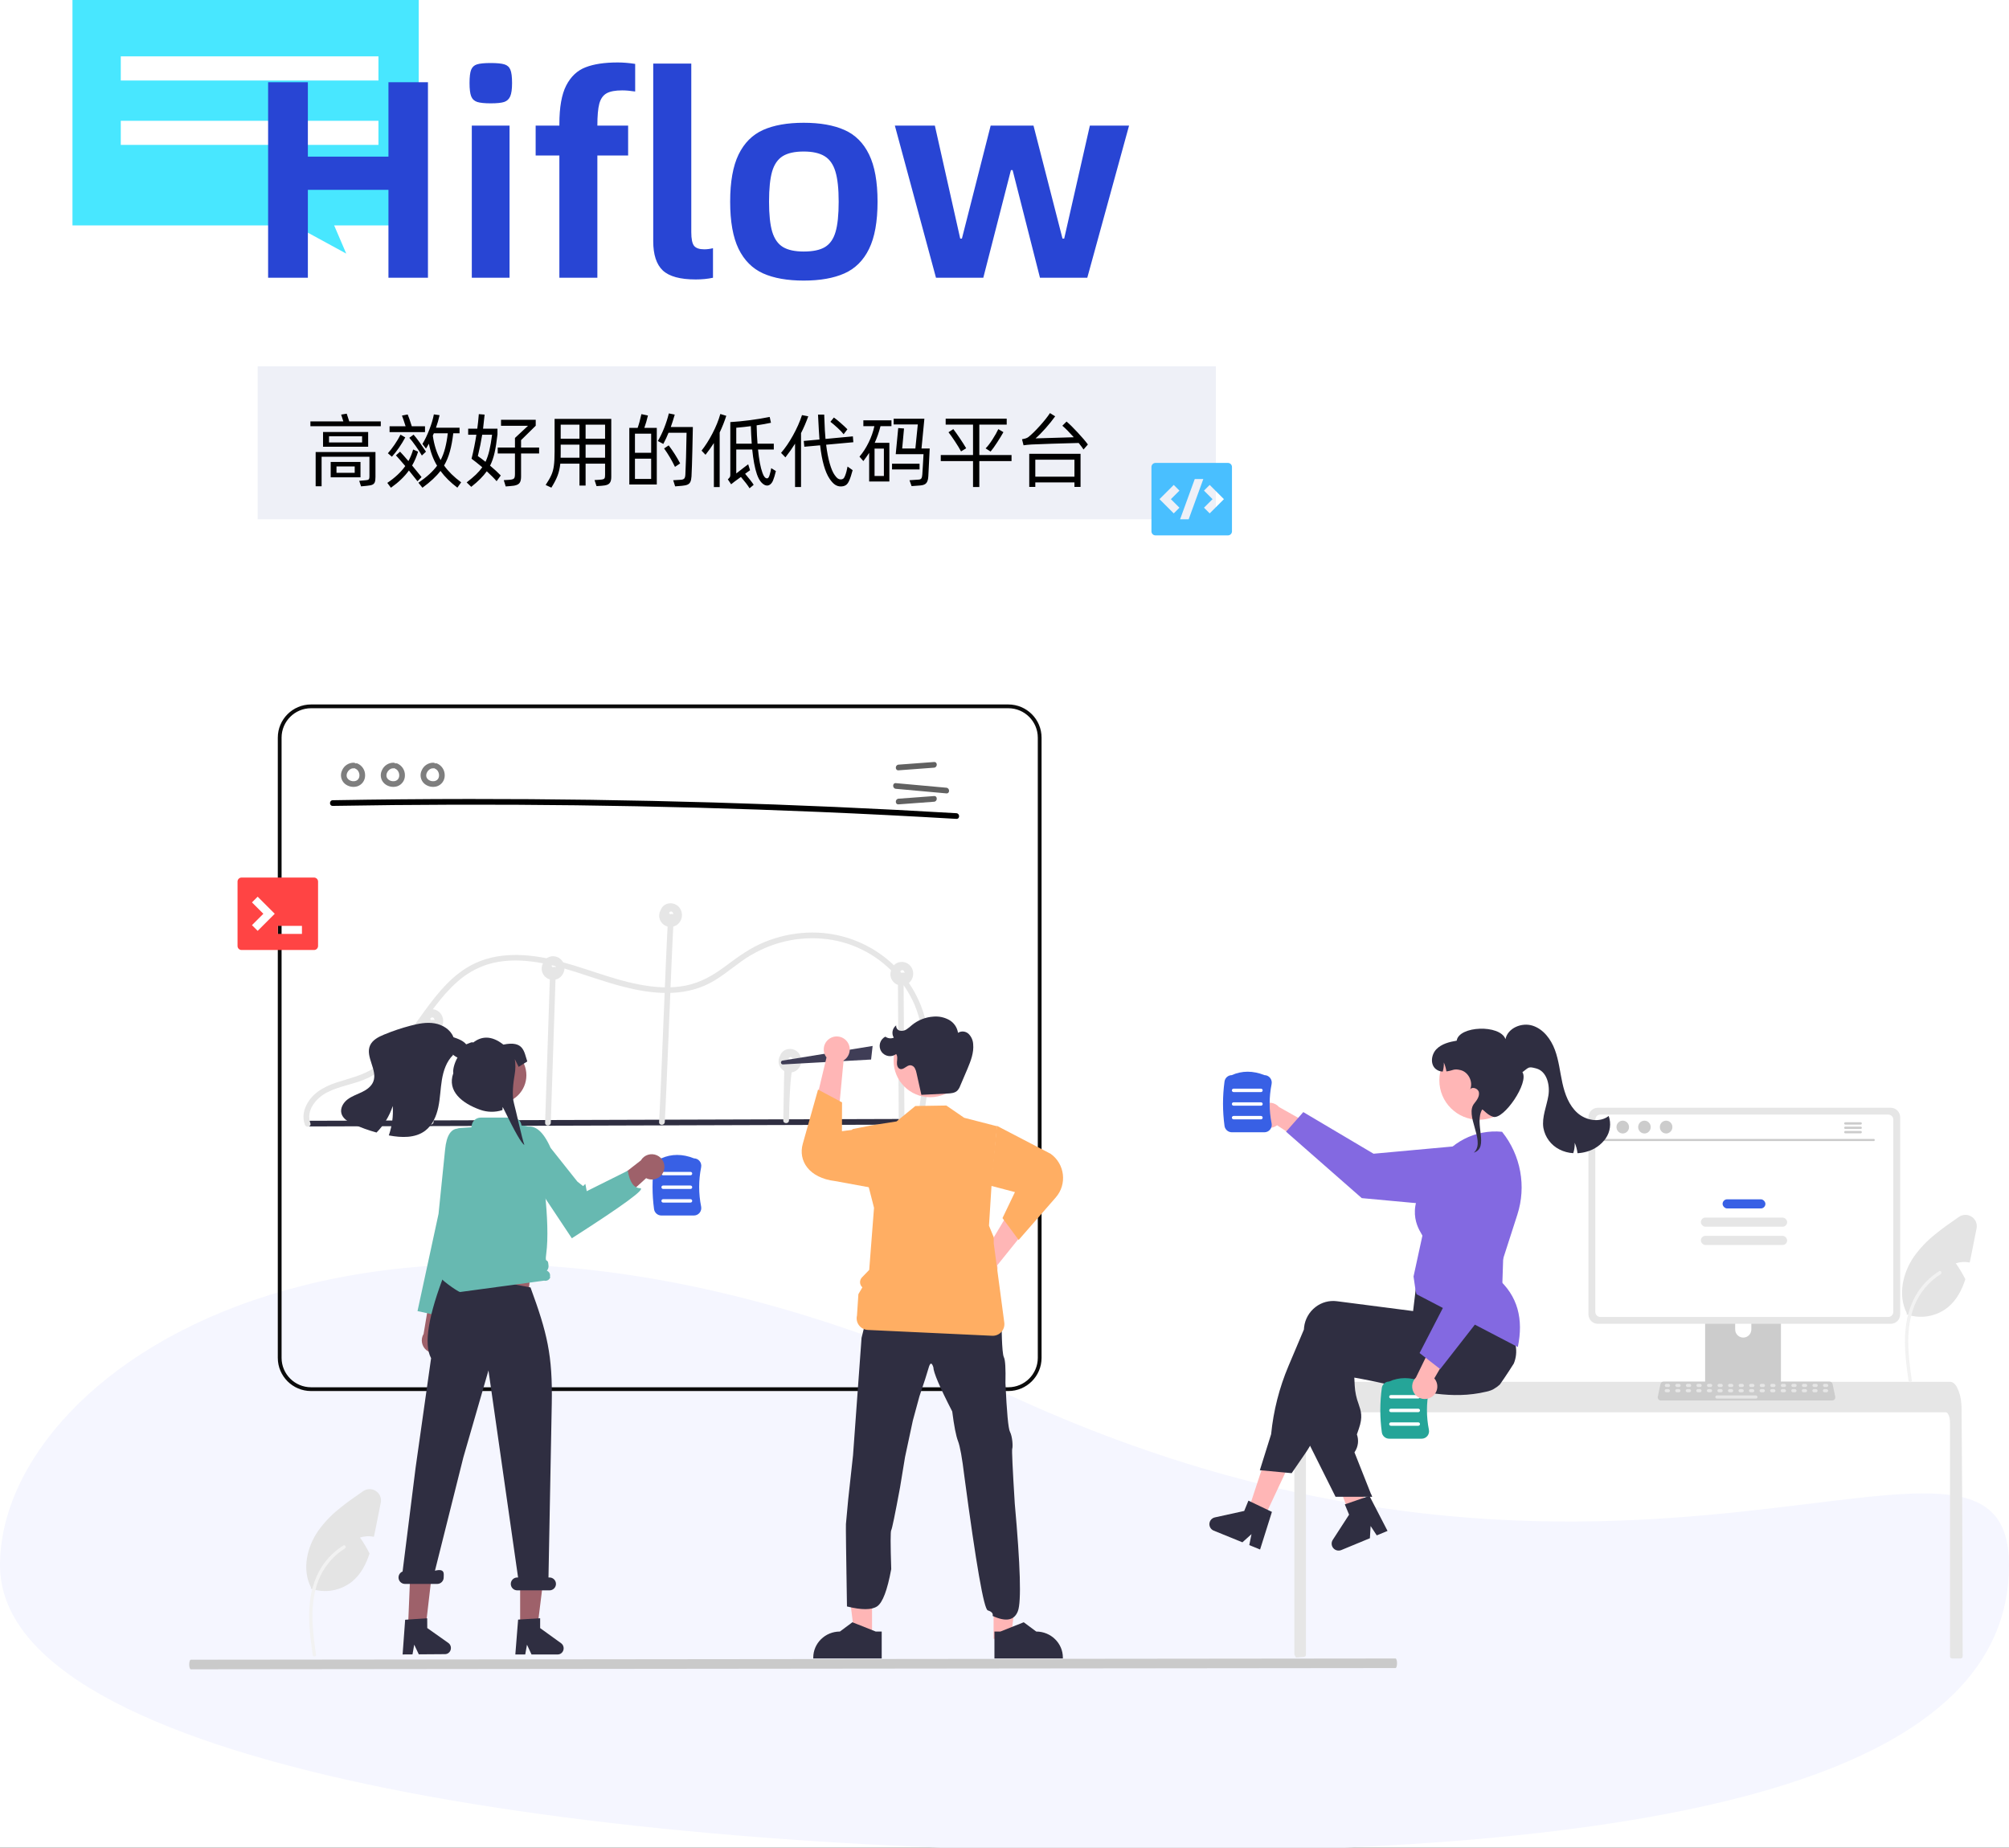 <svg xmlns="http://www.w3.org/2000/svg" xmlns:xlink="http://www.w3.org/1999/xlink" fill="none" version="1.1" width="499" height="459" viewBox="114 126 499 459"><rect x="114" y="126" width="499" height="459" fill="#333333" stroke="none"/><defs><clipPath id="master_svg0_3_8"><rect x="0" y="0" width="1440" height="700" rx="0"/></clipPath><clipPath id="master_svg1_3_284"><g><rect x="398" y="238" width="24" height="24" rx="0" fill="#FFFFFF" fill-opacity="1"/></g></clipPath><clipPath id="master_svg2_3_291"><g><rect x="171" y="341" width="24" height="24" rx="0" fill="#FFFFFF" fill-opacity="1"/></g></clipPath></defs><g clip-path="url(#master_svg0_3_8)"><g style="mix-blend-mode:passthrough"><g><rect x="0" y="0" width="1440" height="700" rx="0" fill="#FFFFFF" fill-opacity="1"/></g><g style="mix-blend-mode:passthrough"><g><path d="M613,514.832C613,564.92,537.095,586,399.3,586C261.505,586,114,564.92,114,514.832C114,464.744,209.386,400.161,363.5,472.005C517.614,543.85,613,464.744,613,514.832Z" fill="#F5F6FF" fill-opacity="1"/></g></g><g style="mix-blend-mode:passthrough"><g><path d="M132,182L187.166,182L200,189L197,182L218,182L218,126L132,126L132,182ZM144,140L208,140L208,146L144,146L144,140ZM208,156L144,156L144,162L208,162L208,156Z" fill-rule="evenodd" fill="#48E7FF" fill-opacity="1"/></g></g><g style="mix-blend-mode:passthrough"><g><rect x="178" y="217" width="238" height="38" rx="0" fill="#EEF0F7" fill-opacity="1"/></g></g><g style="mix-blend-mode:passthrough"><g><path d="M220.297,195L210.484,195L210.484,173.156L190.469,173.156L190.469,195L180.594,195L180.594,146.422L190.469,146.422L190.469,164.906L210.484,164.906L210.484,146.422L220.297,146.422L220.297,195ZM230.625,146.625Q230.625,144.313,231.031,143.313Q231.453,142.297,232.5,141.984Q233.563,141.656,235.875,141.656Q238.188,141.656,239.266,141.984Q240.344,142.297,240.766,143.313Q241.188,144.313,241.188,146.625Q241.188,148.875,240.734,149.922Q240.281,150.969,239.234,151.328Q238.188,151.672,235.875,151.672Q233.625,151.672,232.531,151.328Q231.453,150.969,231.031,149.922Q230.625,148.875,230.625,146.625ZM231.188,157.203L240.563,157.203L240.563,195L231.188,195L231.188,157.203ZM262.375,157.203L270.016,157.203L270.016,164.625L262.375,164.625L262.375,195L252.938,195L252.938,164.625L247.047,164.625L247.047,157.203L252.938,157.203L252.938,156.844Q252.938,150.547,254.641,147.234Q256.359,143.906,259.438,142.719Q262.516,141.516,267.422,141.516Q269.453,141.516,271.766,141.875L271.766,148.734Q269.938,148.453,268.547,148.453Q265.953,148.453,264.656,149.188Q263.359,149.922,262.859,151.75Q262.375,153.562,262.375,157.203ZM276.25,185.906L276.25,141.797L285.703,141.797L285.703,183.656Q285.703,186.187,286.391,187.062Q287.094,187.937,288.922,187.937Q289.969,187.937,291.094,187.656L291.094,195Q289.125,195.422,286.812,195.422Q281.016,195.422,278.625,193.187Q276.25,190.937,276.25,185.906ZM295.359,176.094Q295.359,168.687,297.453,164.375Q299.562,160.062,303.547,158.281Q307.547,156.5,313.625,156.5Q319.719,156.5,323.734,158.281Q327.766,160.062,329.859,164.375Q331.969,168.687,331.969,176.094Q331.969,183.516,329.859,187.828Q327.766,192.125,323.734,193.922Q319.719,195.703,313.625,195.703Q307.547,195.703,303.547,193.922Q299.562,192.125,297.453,187.828Q295.359,183.516,295.359,176.094ZM313.625,188.484Q317.062,188.484,318.906,187.375Q320.766,186.25,321.531,183.625Q322.312,181,322.312,176.094Q322.312,171.266,321.5,168.609Q320.703,165.953,318.812,164.797Q316.922,163.641,313.625,163.641Q310.266,163.641,308.406,164.797Q306.562,165.953,305.781,168.609Q305.016,171.266,305.016,176.094Q305.016,180.937,305.812,183.594Q306.625,186.25,308.484,187.375Q310.344,188.484,313.625,188.484ZM346.203,157.203L352.5,185.266L352.922,185.266L360.062,157.203L370.703,157.203L377.906,185.266L378.328,185.266L384.703,157.203L394.438,157.203L384.062,195L372.312,195L365.516,168.266L365.094,168.266L358.234,195L346.484,195L336.266,157.203L346.203,157.203Z" fill="#2845D4" fill-opacity="1"/></g></g><g style="mix-blend-mode:passthrough"><g><path d="M208.581,230.677L208.581,231.882L191.1,231.882L191.1,230.677L199.277,230.677Q198.978,229.661,198.737,228.997L200.117,228.763Q200.28,229.199,200.742,230.677L208.581,230.677ZM194.238,236.979L194.238,233.32L205.443,233.32L205.443,236.979L194.238,236.979ZM195.723,235.918L203.939,235.918L203.939,234.382L195.723,234.382L195.723,235.918ZM192.402,246.797L192.402,238.301L207.259,238.301L207.259,244.46Q207.259,245.358,207.09,245.788Q206.921,246.217,206.491,246.406Q206.061,246.602,205.143,246.68L203.678,246.823L203.223,245.443L204.642,245.319Q205.163,245.28,205.378,245.208Q205.599,245.143,205.677,244.941Q205.762,244.74,205.762,244.297L205.762,239.46L193.88,239.46L193.88,246.797L192.402,246.797ZM196.139,240.762L203.542,240.762L203.542,244.577L196.139,244.577L196.139,240.762ZM197.578,243.457L202.103,243.457L202.103,241.881L197.578,241.881L197.578,243.457ZM228.542,245.82L227.604,247.142Q225.046,245.221,223.405,242.982Q221.881,245,218.926,247.161L217.923,245.918Q220.963,243.861,222.565,241.699Q221.146,239.362,220.521,236.217Q220.221,236.797,219.805,237.441L218.926,236.283Q219.824,234.837,220.631,232.747Q221.445,230.658,221.764,228.939L223.184,229.141Q222.825,230.781,222.285,232.259L228.144,232.259L228.144,233.639L226.582,233.639Q226.283,236.217,225.749,238.138Q225.221,240.059,224.303,241.641Q225.846,243.822,228.542,245.82ZM219.564,231.901L219.564,233.34L210.762,233.34L210.762,231.901L214.746,231.901Q214.16,230.039,213.841,229.238L215.26,228.958Q215.605,229.74,216.283,231.901L219.564,231.901ZM223.444,240.299Q224.141,238.958,224.557,237.35Q224.98,235.742,225.221,233.639L221.764,233.639Q221.602,234.043,221.504,234.219Q221.986,237.702,223.444,240.299ZM214.661,234.661Q213.984,235.937,213.112,237.201Q212.246,238.457,211.341,239.46L210.345,238.6Q211.165,237.682,212.012,236.445Q212.865,235.202,213.483,233.978L214.661,234.661ZM218.783,239.16Q218.242,238.177,217.259,236.803Q216.283,235.423,215.664,234.759L216.725,233.978Q217.305,234.603,218.223,235.892Q219.141,237.181,219.805,238.203L218.783,239.16ZM217.702,245.56Q216.543,244.102,215.566,242.878Q213.926,245.163,211.1,247.161L210.202,245.957Q213.086,244.017,214.661,241.777Q213.125,239.961,212.344,239.121L213.366,238.203Q214.004,238.861,215.443,240.54Q216.185,239.18,216.621,237.663L217.845,238.203Q217.285,240.039,216.361,241.641Q217.48,242.982,218.385,244.121L218.704,244.518L217.702,245.56ZM238.385,244.121L237.344,245.54Q236.588,244.622,234.909,243.079Q234.225,244.017,233.307,244.948Q232.389,245.879,231.048,246.94L229.909,245.84Q231.309,244.759,232.213,243.893Q233.125,243.021,233.789,242.077Q232.025,240.599,231.126,239.961Q231.888,236.882,232.324,233.997L230.286,233.997L230.286,232.5L232.546,232.5Q232.767,230.957,232.93,228.88L234.368,228.997Q234.167,231.061,233.984,232.5L237.565,232.5L237.565,233.919Q237.246,236.699,236.836,238.503Q236.426,240.299,235.729,241.68Q237.37,243.06,238.385,244.121ZM247.904,237.181L247.904,238.659L243.424,238.659L243.424,244.362Q243.424,245.26,243.184,245.749Q242.949,246.237,242.357,246.465Q241.764,246.699,240.664,246.758L239.609,246.842L239.128,245.28L240.404,245.202Q241.068,245.163,241.374,245.039Q241.686,244.922,241.797,244.642Q241.907,244.362,241.907,243.802L241.907,238.659L237.624,238.659L237.624,237.181L241.907,237.181L241.907,234.798L245.15,231.777L238.444,231.777L238.444,230.28L247.064,230.28L247.064,231.758L243.424,235.339L243.424,237.181L247.904,237.181ZM234.59,240.723Q235.169,239.499,235.547,237.91Q235.924,236.322,236.224,233.997L233.769,233.997Q233.385,236.458,232.689,239.297Q233.568,239.902,234.59,240.723ZM251.751,230.059L265.827,230.059L265.827,244.46Q265.827,245.299,265.586,245.755Q265.352,246.217,264.837,246.419Q264.329,246.621,263.392,246.68L262.168,246.758L261.673,245.26L262.891,245.182Q263.548,245.143,263.828,245.052Q264.108,244.961,264.199,244.733Q264.29,244.499,264.29,243.958L264.29,241.178L259.453,241.178L259.453,246.621L257.93,246.621L257.93,241.178L253.171,241.178Q252.988,242.858,252.487,244.173Q251.992,245.482,250.95,247.142L249.531,246.478Q250.488,245.039,250.937,244.03Q251.393,243.021,251.569,241.725Q251.751,240.423,251.751,238.177L251.751,230.059ZM257.93,234.98L257.93,231.497L253.268,231.497L253.268,234.98L257.93,234.98ZM259.453,234.98L264.29,234.98L264.29,231.497L259.453,231.497L259.453,234.98ZM257.93,239.7L257.93,236.458L253.268,236.458L253.268,238.717Q253.268,239.381,253.249,239.7L257.93,239.7ZM259.453,236.458L259.453,239.7L264.29,239.7L264.29,236.458L259.453,236.458ZM286.094,232.077Q286.074,233.6,285.97,237.884Q285.872,242.161,285.755,244.362Q285.697,245.221,285.482,245.69Q285.273,246.159,284.792,246.38Q284.316,246.602,283.411,246.68L281.693,246.823L281.211,245.299L283.151,245.182Q283.691,245.143,283.939,244.896Q284.193,244.642,284.232,243.9Q284.414,240.677,284.531,233.503L280.052,233.503Q279.531,234.818,278.756,236.283L277.396,235.56Q278.255,234.121,278.971,232.305Q279.694,230.482,280.13,228.698L281.595,228.997Q281.113,230.677,280.612,232.077L286.094,232.077ZM274.935,229.219Q274.57,230.84,274.036,232.298L277.135,232.298L277.135,246.361L270.312,246.361L270.312,232.298L272.376,232.298Q272.832,231.061,273.314,228.88L274.935,229.219ZM271.712,238.483L275.736,238.483L275.736,233.737L271.712,233.737L271.712,238.483ZM281.654,241.979Q280.475,239.538,278.952,237.402L280.091,236.641Q281.712,238.783,282.936,241.12L281.654,241.979ZM271.712,239.941L271.712,244.98L275.736,244.98L275.736,239.941L271.712,239.941ZM294.395,229.297Q293.737,231.361,292.754,233.437L292.754,246.999L291.315,246.999L291.315,236.061Q290.339,237.578,289.238,238.978L288.255,237.943Q289.655,236.178,290.957,233.691Q292.259,231.198,292.917,228.841L294.395,229.297ZM306.719,243.021Q306.354,244.538,306.016,245.338Q305.775,245.937,305.384,246.276Q304.993,246.621,304.538,246.621Q303.874,246.621,303.184,245.918Q302.493,245.221,301.999,243.802Q301.217,241.497,300.84,237.663L296.875,237.663L296.875,243.62Q297.174,243.359,298.698,242.2Q299.759,241.4,299.837,241.341L300.299,242.819Q300.098,242.943,299.616,243.301L299.076,243.698Q299.759,244.518,300.358,245.267Q300.957,246.022,301.198,246.439L300.176,247.298Q299.518,246.217,298.034,244.479L296.497,245.599L295.599,246.302L294.779,245.078Q295.176,244.72,295.286,244.512Q295.397,244.297,295.397,243.958L295.397,230.859Q297.656,230.723,300.273,230.384Q302.897,230.039,305.176,229.577L305.495,231.022Q303.978,231.361,301.934,231.66Q301.999,234.44,302.155,236.217L306.198,236.217L306.198,237.663L302.279,237.663Q302.656,241.478,303.379,243.457Q303.854,244.837,304.538,244.837Q304.915,244.837,305.156,243.997Q305.417,243.138,305.56,242.298L306.719,243.021ZM296.875,236.217L300.716,236.217Q300.56,233.958,300.495,231.862Q298.997,232.077,296.875,232.259L296.875,236.217ZM324.518,241.901L325.781,242.799Q325.319,244.538,324.902,245.443Q324.538,246.263,324.036,246.549Q323.542,246.842,322.819,246.842Q322.077,246.842,321.419,246.413Q320.762,245.983,320.059,244.941Q318.359,242.402,317.702,236.621L313.783,236.979L313.639,235.54L317.539,235.182Q317.422,233.802,317.383,232.819L317.181,228.997L318.717,228.997Q318.783,231.12,318.88,232.878Q318.919,233.737,319.043,235.039L325.84,234.401L325.957,235.859L319.199,236.478Q319.538,239.238,320.098,241.172Q320.658,243.099,321.322,244.017Q321.758,244.642,322.096,244.87Q322.441,245.098,322.819,245.098Q323.203,245.098,323.437,244.922Q323.678,244.74,323.88,244.238Q324.277,243.262,324.518,241.901ZM314.759,229.421Q313.978,231.602,312.962,233.6L312.962,246.979L311.478,246.979L311.478,236.217Q310.443,237.878,309.082,239.622L308.001,238.503Q309.538,236.738,310.957,234.18Q312.383,231.621,313.203,229.121L314.759,229.421ZM323.542,233.88Q323.06,233.223,322.051,232.305Q321.042,231.38,320.26,230.781L321.12,229.72Q321.738,230.137,322.786,231.061Q323.841,231.979,324.479,232.643L323.542,233.88ZM342.884,237.422L344.922,237.422L344.583,244.258Q344.525,245.443,344.102,245.977Q343.685,246.517,342.546,246.602L340.423,246.758L339.902,245.299L342.181,245.143Q342.682,245.117,342.858,244.831Q343.04,244.538,343.086,243.9Q343.145,242.982,343.242,241.361Q343.346,239.74,343.385,238.822L336.484,238.822L337.103,232.337L338.542,232.441L338.086,237.422L341.361,237.422L341.966,231.439L335.964,231.439L335.964,230.02L343.6,230.02L342.884,237.422ZM328.444,231.862L328.444,230.423L335.423,230.423L335.423,231.862L332.702,231.862Q332.142,234.082,331.263,236.003L334.902,236.003L334.902,245.618L329.883,245.618L329.883,238.503Q329.245,239.479,328.444,240.54L327.48,239.44Q328.763,237.943,329.74,235.951Q330.723,233.958,331.185,231.862L328.444,231.862ZM331.224,244.238L333.542,244.238L333.542,237.441L331.224,237.441L331.224,244.238ZM335.566,241.198L342.402,241.198L342.402,242.617L335.566,242.617L335.566,241.198ZM357.246,239.043L365.247,239.043L365.247,240.54L357.246,240.54L357.246,246.979L355.684,246.979L355.684,240.54L347.669,240.54L347.669,239.043L355.684,239.043L355.684,231.478L348.887,231.478L348.887,230L364.049,230L364.049,231.478L357.246,231.478L357.246,239.043ZM350.788,232.598Q351.426,233.418,352.415,234.889Q353.405,236.361,353.984,237.357L352.708,238.138Q352.168,237.122,351.198,235.651Q350.228,234.18,349.59,233.379L350.788,232.598ZM358.809,237.383Q359.544,236.68,360.514,235.169Q361.484,233.659,361.966,232.598L363.229,233.359Q362.689,234.342,361.699,235.872Q360.71,237.402,360.046,238.177L358.809,237.383ZM378.913,230.723Q380.033,231.66,381.699,233.464Q383.372,235.26,384.212,236.419L383.131,237.663Q382.793,237.122,381.927,236.042Q379.453,236.1,375.247,236.23Q371.048,236.361,370.228,236.419Q368.991,236.497,368.229,236.621L367.852,235.117Q368.49,235,368.828,234.883Q369.173,234.759,369.427,234.577Q370.631,233.62,372.259,231.81Q373.893,230,374.792,228.62L376.087,229.421Q375.091,230.82,373.691,232.402Q372.292,233.978,371.211,234.902L380.71,234.622Q379.01,232.721,377.871,231.758L378.913,230.723ZM371.152,246.96L369.648,246.96L369.648,238.737L382.389,238.737L382.389,246.96L380.872,246.96L380.872,245.84L371.152,245.84L371.152,246.96ZM380.872,244.421L380.872,240.202L371.152,240.202L371.152,244.421L380.872,244.421Z" fill="#000000" fill-opacity="1"/></g></g><g><g><path d="M208.578,499.289L207.204,506.173C207.1,506.699,206.992,507.235,206.874,507.766C205.726,507.528,204.534,507.595,203.419,507.959C204.304,509.221,205.097,510.544,205.792,511.92C204.925,514.584,203.654,517.046,201.527,518.827C198.637,521.192,194.719,521.879,191.194,520.64L191.255,520.368C188.967,515.937,190.21,510.35,193.053,506.258C194.504,504.239,196.222,502.426,198.161,500.868C200.082,499.271,202.158,497.837,204.215,496.423C205.16,495.774,206.404,495.762,207.363,496.391C208.321,497.02,208.801,498.166,208.578,499.289Z" fill="#E4E4E4" fill-opacity="1"/></g></g><g><g><path d="M191.684,537.203C191.105,532.997,190.51,528.736,190.916,524.484C191.276,520.708,192.43,517.021,194.78,513.996C196.027,512.394,197.545,511.022,199.265,509.94C199.714,509.658,200.126,510.367,199.68,510.648C196.704,512.525,194.402,515.297,193.107,518.564C191.676,522.197,191.446,526.158,191.694,530.017C191.844,532.351,192.159,534.668,192.478,536.985C192.531,537.202,192.406,537.424,192.191,537.49C191.972,537.549,191.747,537.421,191.685,537.203L191.684,537.203Z" fill="#F2F2F2" fill-opacity="1"/></g></g><g><g><path d="M196.649,326.201Q226.897,325.676,257.151,326.05Q287.402,326.427,317.632,327.706Q334.595,328.424,351.545,329.427C352.453,329.48,352.45,328.07,351.545,328.017Q321.345,326.233,291.101,325.348Q260.861,324.464,230.604,324.484Q213.625,324.496,196.649,324.792C195.741,324.807,195.738,326.217,196.649,326.201Z" fill="#000000" fill-opacity="1"/></g></g><g><g><path d="M337.183,317.362L346,316.707C346.901,316.64,346.909,315.23,346,315.298L337.183,315.953C336.282,316.02,336.275,317.43,337.183,317.362Z" fill="#616161" fill-opacity="1"/></g></g><g><g><path d="M337.183,325.82L346,325.165C346.901,325.098,346.909,323.688,346,323.755L337.183,324.41C336.282,324.477,336.275,325.887,337.183,325.82Z" fill="#616161" fill-opacity="1"/></g></g><g><g><path d="M336.52,321.957L349.057,323.094C349.961,323.176,349.956,321.766,349.057,321.685L336.52,320.548C335.615,320.466,335.621,321.876,336.52,321.957Z" fill="#616161" fill-opacity="1"/></g></g><g><g><path d="M201.867,315.467C200.613,315.459,199.477,316.2,198.98,317.349C198.421,318.479,198.686,319.843,199.627,320.683C200.502,321.426,201.698,321.669,202.794,321.325C203.925,320.931,204.684,319.869,204.688,318.674C204.739,317.349,203.953,316.134,202.721,315.634C202.346,315.533,201.958,315.752,201.853,316.127C201.76,316.501,201.977,316.881,202.346,316.994C202.469,317.041,202.234,316.933,202.348,316.996C202.396,317.022,202.444,317.045,202.49,317.072C202.53,317.095,202.567,317.121,202.606,317.146C202.738,317.232,202.541,317.083,202.626,317.16C202.699,317.227,202.771,317.292,202.838,317.366C202.863,317.394,202.961,317.472,202.885,317.418C202.826,317.376,202.862,317.386,202.885,317.419C202.902,317.444,202.92,317.469,202.937,317.495C202.992,317.578,203.042,317.664,203.087,317.753C203.097,317.774,203.106,317.795,203.117,317.815C203.137,317.854,203.165,317.864,203.119,317.816C203.075,317.77,203.103,317.773,203.119,317.817C203.129,317.846,203.141,317.875,203.151,317.904C203.184,317.999,203.212,318.096,203.234,318.194C203.244,318.24,203.253,318.285,203.262,318.331C203.293,318.493,203.257,318.23,203.265,318.35C203.271,318.451,203.278,318.55,203.277,318.651Q203.275,318.72,203.271,318.789C203.269,318.812,203.266,318.835,203.265,318.858C203.258,318.969,203.257,318.818,203.273,318.807C203.241,318.901,203.219,318.998,203.209,319.097C203.196,319.141,203.181,319.184,203.167,319.227C203.118,319.378,203.213,319.145,203.161,319.248C203.118,319.337,203.07,319.423,203.017,319.506C202.994,319.541,202.907,319.62,202.978,319.565C203.055,319.506,202.938,319.608,202.913,319.634Q202.864,319.685,202.812,319.733C202.79,319.754,202.767,319.774,202.742,319.793C202.738,319.791,202.86,319.712,202.794,319.754C202.71,319.807,202.631,319.864,202.543,319.911C202.532,319.916,202.419,319.968,202.42,319.97C202.415,319.951,202.565,319.917,202.462,319.951C202.44,319.958,202.419,319.966,202.397,319.973C202.304,320.005,202.208,320.03,202.111,320.05C202.088,320.054,202.065,320.056,202.043,320.062C201.97,320.081,202.113,320.051,202.117,320.053C202.063,320.051,202.009,320.056,201.956,320.068C201.856,320.073,201.756,320.073,201.655,320.068C201.632,320.066,201.609,320.064,201.586,320.063C201.532,320.059,201.493,320.021,201.564,320.063C201.62,320.095,201.615,320.072,201.566,320.063C201.543,320.058,201.52,320.055,201.497,320.05C201.398,320.032,201.3,320.008,201.204,319.979C201.152,319.963,201.101,319.944,201.049,319.927C201.027,319.92,201.005,319.912,200.984,319.902C200.984,319.896,201.117,319.965,201.047,319.927C200.958,319.88,200.867,319.84,200.781,319.788C200.735,319.76,200.691,319.73,200.646,319.701C200.627,319.689,200.608,319.676,200.59,319.661C200.592,319.655,200.7,319.755,200.643,319.701C200.572,319.633,200.495,319.572,200.427,319.499C200.411,319.482,200.397,319.465,200.381,319.448L200.366,319.431Q200.309,319.361,200.364,319.432C200.402,319.443,200.4,319.484,200.364,319.431C200.352,319.412,200.338,319.393,200.326,319.374C200.268,319.293,200.219,319.205,200.18,319.114C200.183,319.111,200.241,319.284,200.197,319.154C200.188,319.129,200.179,319.105,200.171,319.08Q200.146,319.007,200.128,318.932C200.116,318.883,200.109,318.832,200.097,318.782C200.076,318.699,200.109,318.848,200.106,318.844C200.094,318.833,200.099,318.761,200.098,318.743C200.092,318.633,200.105,318.525,200.107,318.416C200.108,318.33,200.1,318.482,200.098,318.478C200.098,318.452,200.103,318.427,200.111,318.403C200.124,318.345,200.136,318.287,200.152,318.229Q200.179,318.131,200.214,318.035C200.222,318.011,200.233,317.987,200.241,317.963C200.271,317.875,200.182,318.07,200.231,317.99C200.298,317.88,200.348,317.762,200.42,317.653C200.436,317.627,200.539,317.484,200.485,317.557C200.43,317.629,200.541,317.492,200.561,317.469C200.648,317.373,200.75,317.294,200.84,317.201C200.893,317.147,200.802,317.228,200.797,317.232C200.825,317.212,200.852,317.192,200.88,317.172Q200.954,317.122,201.031,317.077C201.089,317.043,201.154,317.018,201.21,316.982C201.277,316.939,201.16,317,201.158,317.002C201.188,316.987,201.22,316.975,201.252,316.966C201.307,316.946,201.545,316.844,201.595,316.876C201.592,316.874,201.414,316.89,201.558,316.881C201.592,316.879,201.626,316.875,201.66,316.874C201.729,316.871,201.798,316.873,201.867,316.876C202.256,316.874,202.571,316.56,202.573,316.172C202.565,315.786,202.253,315.475,201.867,315.467Z" fill="#7E7E7E" fill-opacity="1"/></g></g><g><g><path d="M211.753,315.467C210.499,315.459,209.362,316.2,208.866,317.349C208.307,318.479,208.571,319.843,209.513,320.683C210.388,321.426,211.584,321.669,212.68,321.325C213.811,320.931,214.569,319.869,214.574,318.674C214.625,317.349,213.838,316.134,212.607,315.634C212.231,315.533,211.843,315.752,211.739,316.127C211.646,316.501,211.863,316.881,212.232,316.994C212.355,317.041,212.119,316.933,212.234,316.996C212.281,317.022,212.33,317.045,212.376,317.072C212.415,317.095,212.453,317.121,212.492,317.146C212.623,317.232,212.427,317.083,212.511,317.16C212.585,317.227,212.657,317.292,212.723,317.366C212.748,317.394,212.847,317.472,212.77,317.418C212.712,317.376,212.748,317.386,212.77,317.419C212.787,317.444,212.806,317.469,212.822,317.495C212.878,317.578,212.928,317.664,212.972,317.753C212.983,317.774,212.992,317.795,213.003,317.815C213.023,317.854,213.051,317.864,213.005,317.816C212.96,317.77,212.989,317.773,213.004,317.817C213.015,317.846,213.026,317.875,213.036,317.904C213.07,317.999,213.097,318.096,213.12,318.194C213.13,318.24,213.138,318.285,213.147,318.331C213.179,318.493,213.143,318.23,213.15,318.35C213.157,318.451,213.164,318.55,213.162,318.651Q213.161,318.72,213.156,318.789C213.155,318.812,213.152,318.835,213.151,318.858C213.143,318.969,213.143,318.818,213.159,318.807C213.126,318.901,213.105,318.998,213.095,319.097C213.082,319.141,213.067,319.184,213.053,319.227C213.004,319.378,213.099,319.145,213.047,319.248C213.004,319.337,212.955,319.423,212.902,319.506C212.879,319.541,212.793,319.62,212.864,319.565C212.941,319.506,212.823,319.608,212.798,319.634Q212.75,319.685,212.698,319.733C212.676,319.754,212.653,319.774,212.628,319.793C212.624,319.791,212.746,319.712,212.68,319.754C212.596,319.807,212.517,319.864,212.428,319.911C212.418,319.916,212.305,319.968,212.305,319.97C212.301,319.951,212.451,319.917,212.348,319.951C212.326,319.958,212.305,319.966,212.283,319.973C212.189,320.005,212.094,320.03,211.996,320.05C211.974,320.054,211.951,320.056,211.929,320.062C211.856,320.081,211.998,320.051,212.003,320.053C211.949,320.051,211.895,320.056,211.842,320.068C211.742,320.073,211.641,320.073,211.541,320.068C211.518,320.066,211.495,320.064,211.472,320.063C211.418,320.059,211.378,320.021,211.45,320.063C211.505,320.095,211.501,320.072,211.452,320.063C211.429,320.058,211.406,320.055,211.383,320.05C211.284,320.032,211.186,320.008,211.089,319.979C211.037,319.963,210.986,319.944,210.935,319.927C210.913,319.92,210.891,319.912,210.87,319.902C210.87,319.896,211.002,319.965,210.932,319.927C210.844,319.88,210.753,319.84,210.667,319.788C210.621,319.76,210.577,319.73,210.532,319.701C210.512,319.689,210.494,319.676,210.476,319.661C210.478,319.655,210.586,319.755,210.529,319.701C210.457,319.633,210.381,319.572,210.313,319.499C210.297,319.482,210.282,319.465,210.267,319.448L210.252,319.431Q210.195,319.361,210.25,319.432C210.287,319.443,210.286,319.484,210.25,319.431C210.237,319.412,210.224,319.393,210.211,319.374C210.154,319.293,210.105,319.205,210.065,319.114C210.069,319.111,210.127,319.284,210.082,319.154C210.074,319.129,210.065,319.105,210.056,319.08Q210.032,319.007,210.014,318.932C210.001,318.883,209.995,318.832,209.983,318.782C209.962,318.699,209.995,318.848,209.991,318.844C209.979,318.833,209.984,318.761,209.984,318.743C209.978,318.633,209.991,318.525,209.993,318.416C209.994,318.33,209.985,318.482,209.984,318.478C209.984,318.452,209.989,318.427,209.997,318.403C210.01,318.345,210.022,318.287,210.037,318.229Q210.064,318.131,210.099,318.035C210.108,318.011,210.119,317.987,210.127,317.963C210.156,317.875,210.068,318.07,210.117,317.99C210.184,317.88,210.234,317.762,210.305,317.653C210.322,317.627,210.425,317.484,210.37,317.557C210.316,317.629,210.426,317.492,210.447,317.469C210.534,317.373,210.636,317.294,210.725,317.201C210.778,317.147,210.688,317.228,210.683,317.232C210.711,317.212,210.738,317.192,210.766,317.172Q210.84,317.122,210.917,317.077C210.975,317.043,211.04,317.018,211.096,316.982C211.163,316.939,211.046,317,211.043,317.002C211.074,316.987,211.105,316.975,211.138,316.966C211.193,316.946,211.43,316.844,211.48,316.876C211.478,316.874,211.3,316.89,211.444,316.881C211.478,316.879,211.512,316.875,211.546,316.874C211.615,316.871,211.684,316.873,211.753,316.876C212.142,316.874,212.456,316.56,212.459,316.172C212.451,315.786,212.139,315.475,211.753,315.467Z" fill="#7E7E7E" fill-opacity="1"/></g></g><g><g><path d="M221.638,315.467C220.385,315.459,219.248,316.2,218.751,317.349C218.193,318.479,218.457,319.843,219.398,320.683C220.274,321.426,221.47,321.669,222.566,321.325C223.696,320.931,224.455,319.869,224.46,318.674C224.51,317.349,223.724,316.134,222.493,315.634C222.117,315.533,221.729,315.752,221.624,316.127C221.532,316.501,221.748,316.881,222.117,316.994C222.241,317.041,222.005,316.933,222.12,316.996C222.167,317.022,222.215,317.045,222.262,317.072C222.301,317.095,222.339,317.121,222.377,317.146C222.509,317.232,222.313,317.083,222.397,317.16C222.47,317.227,222.543,317.292,222.609,317.366C222.634,317.394,222.733,317.472,222.656,317.418C222.598,317.376,222.634,317.386,222.656,317.419C222.673,317.444,222.691,317.469,222.708,317.495C222.763,317.578,222.813,317.664,222.858,317.753C222.868,317.774,222.878,317.795,222.888,317.815C222.908,317.854,222.937,317.864,222.89,317.816C222.846,317.77,222.874,317.773,222.89,317.817C222.901,317.846,222.912,317.875,222.922,317.904C222.955,317.999,222.983,318.096,223.005,318.194C223.016,318.24,223.024,318.285,223.033,318.331C223.065,318.493,223.028,318.23,223.036,318.35C223.042,318.451,223.05,318.55,223.048,318.651Q223.047,318.72,223.042,318.789C223.04,318.812,223.038,318.835,223.036,318.858C223.029,318.969,223.029,318.818,223.044,318.807C223.012,318.901,222.991,318.998,222.98,319.097C222.968,319.141,222.953,319.184,222.939,319.227C222.89,319.378,222.985,319.145,222.933,319.248C222.889,319.337,222.841,319.423,222.788,319.506C222.765,319.541,222.678,319.62,222.749,319.565C222.826,319.506,222.709,319.608,222.684,319.634Q222.636,319.685,222.584,319.733C222.562,319.754,222.538,319.774,222.514,319.793C222.509,319.791,222.632,319.712,222.566,319.754C222.482,319.807,222.402,319.864,222.314,319.911C222.304,319.916,222.191,319.968,222.191,319.97C222.186,319.951,222.337,319.917,222.233,319.951C222.212,319.958,222.191,319.966,222.169,319.973C222.075,320.005,221.979,320.03,221.882,320.05C221.86,320.054,221.836,320.056,221.814,320.062C221.741,320.081,221.884,320.051,221.888,320.053C221.835,320.051,221.78,320.056,221.728,320.068C221.628,320.073,221.527,320.073,221.427,320.068C221.404,320.066,221.381,320.064,221.357,320.063C221.304,320.059,221.264,320.021,221.336,320.063C221.391,320.095,221.386,320.072,221.337,320.063C221.315,320.058,221.292,320.055,221.269,320.05C221.17,320.032,221.072,320.008,220.975,319.979C220.923,319.963,220.872,319.944,220.821,319.927C220.799,319.92,220.777,319.912,220.756,319.902C220.756,319.896,220.888,319.965,220.818,319.927C220.73,319.88,220.639,319.84,220.553,319.788C220.507,319.76,220.462,319.73,220.418,319.701C220.398,319.689,220.379,319.676,220.362,319.661C220.363,319.655,220.471,319.755,220.415,319.701C220.343,319.633,220.266,319.572,220.198,319.499C220.183,319.482,220.168,319.465,220.153,319.448L220.138,319.431Q220.08,319.361,220.136,319.432C220.173,319.443,220.171,319.484,220.136,319.431C220.123,319.412,220.11,319.393,220.097,319.374C220.04,319.293,219.991,319.205,219.951,319.114C219.955,319.111,220.012,319.284,219.968,319.154C219.96,319.129,219.95,319.105,219.942,319.08Q219.918,319.007,219.899,318.932C219.887,318.883,219.881,318.832,219.869,318.782C219.848,318.699,219.881,318.848,219.877,318.844C219.865,318.833,219.87,318.761,219.869,318.743C219.864,318.633,219.876,318.525,219.878,318.416C219.88,318.33,219.871,318.482,219.869,318.478C219.87,318.452,219.874,318.427,219.883,318.403C219.896,318.345,219.908,318.287,219.923,318.229Q219.95,318.131,219.985,318.035C219.994,318.011,220.004,317.987,220.013,317.963C220.042,317.875,219.954,318.07,220.003,317.99C220.07,317.88,220.12,317.762,220.191,317.653C220.208,317.627,220.311,317.484,220.256,317.557C220.202,317.629,220.312,317.492,220.333,317.469C220.419,317.373,220.521,317.294,220.611,317.201C220.664,317.147,220.574,317.228,220.569,317.232C220.596,317.212,220.624,317.192,220.652,317.172Q220.725,317.122,220.802,317.077C220.86,317.043,220.926,317.018,220.982,316.982C221.048,316.939,220.931,317,220.929,317.002C220.959,316.987,220.991,316.975,221.024,316.966C221.078,316.946,221.316,316.844,221.366,316.876C221.364,316.874,221.186,316.89,221.33,316.881C221.364,316.879,221.398,316.875,221.432,316.874C221.501,316.871,221.57,316.873,221.638,316.876C222.027,316.874,222.342,316.56,222.345,316.172C222.336,315.786,222.025,315.475,221.638,315.467Z" fill="#7E7E7E" fill-opacity="1"/></g></g><g><g><path d="M364.45,471.564L191.26,471.564C186.7,471.559,183.005,467.87,183,463.319L183,309.245C183.005,304.694,186.7,301.005,191.26,301L364.45,301C369.01,301.005,372.705,304.694,372.71,309.245L372.71,463.319C372.705,467.87,369.01,471.559,364.45,471.564ZM191.26,301.94C187.22,301.944,183.946,305.212,183.941,309.245L183.941,463.319C183.946,467.351,187.22,470.619,191.26,470.624L364.45,470.624C368.49,470.619,371.764,467.351,371.769,463.319L371.769,309.245C371.764,305.212,368.49,301.944,364.45,301.94L191.26,301.94Z" fill="#0B0B0B" fill-opacity="1"/></g></g><g><g><path d="M190.973,405.832L251.878,405.647L312.472,405.463L346.653,405.359C347.033,405.346,347.335,405.034,347.335,404.654C347.335,404.274,347.033,403.962,346.653,403.949L285.748,404.134L225.154,404.318L190.973,404.422C190.593,404.435,190.291,404.747,190.291,405.127C190.291,405.507,190.593,405.818,190.973,405.832Z" fill="#2F2E41" fill-opacity="1"/></g></g><g><g><path d="M221.699,404.688L222.076,382.493C222.091,381.586,220.679,381.586,220.663,382.493L220.287,404.688C220.271,405.596,221.684,405.596,221.699,404.688Z" fill="#E6E6E6" fill-opacity="1"/></g></g><g><g><path d="M250.808,404.928L251.725,377.03L251.988,369.059C252.018,368.152,250.605,368.153,250.575,369.059L249.658,396.957L249.395,404.928C249.366,405.836,250.778,405.835,250.808,404.928Z" fill="#E6E6E6" fill-opacity="1"/></g></g><g><g><path d="M279.837,355.834C279.284,365.716,278.259,394.862,277.706,404.743C277.655,405.65,279.068,405.647,279.118,404.743C279.672,394.862,280.696,365.716,281.25,355.834C281.3,354.928,279.888,354.931,279.837,355.834Z" fill="#E6E6E6" fill-opacity="1"/></g></g><g><g><path d="M308.728,394.828L308.555,404.326C308.538,405.233,309.951,405.234,309.967,404.326C310.172,393.109,310.696,393.474,310.754,390.308C310.77,389.401,309.358,389.401,309.341,390.308Q308.932,383.611,308.728,394.828Z" fill="#E6E6E6" fill-opacity="1"/></g></g><g><g><path d="M337.025,369.878L337.185,396.524L337.231,404.153C337.244,404.533,337.556,404.834,337.937,404.834C338.318,404.834,338.63,404.533,338.643,404.153L338.483,377.508L338.438,369.878C338.424,369.498,338.112,369.197,337.732,369.197C337.351,369.197,337.039,369.498,337.025,369.878Z" fill="#E6E6E6" fill-opacity="1"/></g></g><g><g><path d="M191.087,405.038C189.918,401.832,192.553,398.748,195.261,397.362C198.505,395.702,202.237,395.326,205.515,393.725C210.402,391.339,213.962,387.057,217.13,382.771C220.39,378.359,223.373,373.624,227.516,369.959C229.699,367.984,232.277,366.495,235.08,365.589C238.612,364.489,242.357,364.414,246.006,364.857C253.547,365.773,260.537,368.882,267.813,370.858C274.673,372.72,282.231,373.768,288.964,370.871C292.385,369.399,295.183,366.931,298.187,364.795C301.095,362.706,304.346,361.141,307.794,360.169C314.553,358.293,321.935,358.794,328.227,361.966C334.012,364.843,338.591,369.668,341.158,375.588C344.142,382.701,343.753,390.65,342.779,398.137C342.527,400.073,342.227,402.002,341.924,403.929C341.785,404.817,343.145,405.199,343.286,404.304C344.499,396.584,345.709,388.619,344.199,380.85C342.894,374.066,339.157,367.99,333.687,363.758C328.194,359.514,321.366,357.363,314.428,357.691C310.792,357.859,307.213,358.654,303.849,360.039C300.356,361.481,297.398,363.619,294.394,365.868C291.306,368.18,288.121,370.092,284.287,370.847C280.567,371.578,276.698,371.304,272.994,370.613C265.353,369.188,258.231,365.921,250.654,364.248C243.634,362.697,236.06,362.542,229.774,366.5C224.939,369.545,221.522,374.272,218.243,378.836C214.993,383.361,211.702,388.199,206.949,391.289C204.05,393.175,200.791,393.87,197.548,394.93C194.296,395.993,191.174,397.787,189.849,401.112C189.277,402.481,189.233,404.013,189.725,405.413C190.034,406.259,191.399,405.894,191.087,405.038Z" fill="#E6E6E6" fill-opacity="1"/></g></g><g><g><path d="M221.231,379.424L221.229,379.425L221.233,379.424L221.231,379.424Z" fill="#E6E6E6" fill-opacity="1"/></g></g><g><g><path d="M223.679,378.127C223.005,376.936,221.568,376.405,220.279,376.871C219.652,377.1,219.145,377.571,218.872,378.179C218.845,378.243,218.829,378.31,218.807,378.376C218.776,378.425,218.74,378.47,218.712,378.521C218.108,379.722,218.445,381.182,219.513,381.999C220.582,382.816,222.081,382.76,223.086,381.866C224.14,380.914,224.387,379.358,223.679,378.127ZM221.911,379.324C221.916,379.36,221.914,379.393,221.911,379.324ZM221.731,378.916C221.724,378.908,221.725,378.909,221.731,378.916ZM220.938,379.234C220.928,379.218,220.927,379.215,220.938,379.234ZM221.126,379.393C221.171,379.409,221.153,379.405,221.126,379.393ZM221.21,379.433L221.229,379.425L221.215,379.422L221.216,379.422L221.231,379.424L221.233,379.423L221.225,379.421C221.232,379.42,221.233,379.421,221.233,379.423C221.317,379.384,221.261,379.403,221.212,379.418L221.209,379.417C221.178,379.402,221.146,379.391,221.112,379.386C221.109,379.384,221.105,379.383,221.102,379.381C221.075,379.362,220.939,379.255,221.065,379.367C221.038,379.343,221.011,379.319,220.985,379.293C220.969,379.277,220.956,379.26,220.943,379.242Q220.918,379.199,220.895,379.156L220.893,379.14C220.89,379.127,220.889,379.122,220.887,379.114C220.888,379.106,220.889,379.097,220.891,379.089C220.9,379.063,220.906,379.037,220.908,379.01L220.914,379.003C220.934,378.975,220.952,378.942,220.971,378.912C220.869,379.068,221.011,378.895,221.022,378.873C221.024,378.87,221.021,378.872,221.021,378.869C221.026,378.867,221.024,378.868,221.029,378.866C221.061,378.847,221.091,378.826,221.123,378.808C221.162,378.787,221.313,378.744,221.156,378.789C221.192,378.779,221.226,378.766,221.262,378.757C221.268,378.755,221.321,378.748,221.349,378.742C221.374,378.742,221.399,378.741,221.401,378.741C221.413,378.741,221.425,378.743,221.436,378.743C221.41,378.747,221.526,378.772,221.56,378.777C221.565,378.781,221.567,378.783,221.574,378.788C221.603,378.809,221.638,378.828,221.669,378.848C221.532,378.759,221.67,378.855,221.697,378.881C221.712,378.896,221.726,378.913,221.741,378.929C221.755,378.945,221.767,378.961,221.778,378.979C221.8,379.02,221.824,379.061,221.847,379.102L221.854,379.112L221.854,379.116C221.866,379.181,221.884,379.245,221.908,379.308C221.909,379.313,221.91,379.318,221.91,379.324C221.913,379.359,221.916,379.395,221.916,379.431L221.915,379.438C221.695,379.323,221.432,379.322,221.21,379.433Z" fill="#E6E6E6" fill-opacity="1"/></g></g><g><g><path d="M221.235,379.423C221.24,379.425,221.235,379.424,221.234,379.425L221.235,379.423Z" fill="#E6E6E6" fill-opacity="1"/></g></g><g><g><path d="" fill="#E6E6E6" fill-opacity="1"/></g></g><g><g><path d="M221.236,379.424L221.232,379.425C221.237,379.425,221.235,379.424,221.236,379.424Z" fill="#E6E6E6" fill-opacity="1"/></g></g><g><g><path d="" fill="#E6E6E6" fill-opacity="1"/></g></g><g><g><path d="M251.358,366.268L251.356,366.269L251.36,366.268L251.358,366.268Z" fill="#E6E6E6" fill-opacity="1"/></g></g><g><g><path d="M253.807,364.971C253.133,363.78,251.695,363.249,250.406,363.715C249.78,363.943,249.272,364.415,248.999,365.023C248.972,365.087,248.956,365.154,248.934,365.219C248.904,365.269,248.867,365.313,248.84,365.365C248.236,366.566,248.572,368.026,249.641,368.843C250.709,369.66,252.209,369.604,253.213,368.709C254.268,367.758,254.515,366.201,253.807,364.971ZM252.038,366.168C252.044,366.204,252.042,366.236,252.038,366.168ZM251.858,365.76C251.851,365.752,251.852,365.753,251.858,365.76ZM251.066,366.078C251.055,366.062,251.054,366.059,251.066,366.078ZM251.254,366.237C251.298,366.252,251.281,366.249,251.254,366.237ZM251.337,366.277L251.356,366.268L251.343,366.266L251.343,366.266L251.358,366.268L251.361,366.266L251.352,366.264C251.36,366.264,251.36,366.265,251.361,366.266C251.445,366.228,251.388,366.246,251.339,366.261L251.336,366.261C251.306,366.245,251.273,366.235,251.239,366.23C251.236,366.228,251.232,366.227,251.23,366.225C251.203,366.206,251.066,366.099,251.193,366.211C251.165,366.186,251.138,366.163,251.112,366.136C251.097,366.121,251.083,366.104,251.071,366.085Q251.046,366.043,251.022,365.999L251.02,365.984C251.018,365.971,251.016,365.965,251.015,365.957C251.015,365.949,251.017,365.941,251.018,365.932C251.027,365.907,251.033,365.88,251.036,365.854L251.041,365.847C251.062,365.818,251.079,365.785,251.099,365.756C250.996,365.911,251.139,365.739,251.149,365.717C251.151,365.713,251.148,365.715,251.149,365.713C251.153,365.711,251.152,365.712,251.157,365.709C251.188,365.691,251.218,365.67,251.251,365.652C251.289,365.631,251.44,365.588,251.283,365.633C251.319,365.623,251.353,365.61,251.389,365.6C251.396,365.599,251.448,365.591,251.477,365.586C251.502,365.586,251.526,365.585,251.529,365.585C251.54,365.585,251.552,365.586,251.564,365.587C251.538,365.59,251.653,365.615,251.687,365.621C251.692,365.624,251.695,365.627,251.701,365.632C251.73,365.653,251.766,365.672,251.796,365.691C251.66,365.603,251.798,365.698,251.824,365.724C251.84,365.74,251.854,365.757,251.869,365.773C251.882,365.789,251.894,365.805,251.905,365.823C251.927,365.864,251.951,365.905,251.975,365.945L251.981,365.956L251.981,365.96C251.993,366.025,252.011,366.089,252.035,366.151C252.036,366.157,252.037,366.162,252.038,366.167C252.04,366.203,252.043,366.239,252.043,366.275L252.043,366.282C251.822,366.167,251.56,366.165,251.337,366.277Z" fill="#E6E6E6" fill-opacity="1"/></g></g><g><g><path d="M251.364,366.268L251.36,366.268C251.365,366.269,251.363,366.268,251.364,366.268Z" fill="#E6E6E6" fill-opacity="1"/></g></g><g><g><path d="" fill="#E6E6E6" fill-opacity="1"/></g></g><g><g><path d="M251.363,366.267C251.367,366.268,251.363,366.268,251.362,366.268L251.363,366.267Z" fill="#E6E6E6" fill-opacity="1"/></g></g><g><g><path d="" fill="#E6E6E6" fill-opacity="1"/></g></g><g><g><path d="" fill="#E6E6E6" fill-opacity="1"/></g></g><g><g><path d="M282.993,351.814C282.319,350.623,280.881,350.092,279.592,350.558C278.966,350.787,278.458,351.258,278.185,351.866C278.158,351.93,278.143,351.997,278.12,352.063C278.09,352.112,278.053,352.157,278.026,352.208C277.422,353.409,277.758,354.869,278.827,355.686C279.895,356.503,281.395,356.447,282.399,355.553C283.454,354.601,283.701,353.045,282.993,351.814ZM281.224,353.011C281.23,353.047,281.228,353.08,281.224,353.011ZM281.044,352.603C281.037,352.595,281.038,352.596,281.044,352.603ZM280.252,352.921C280.241,352.905,280.24,352.902,280.252,352.921ZM280.44,353.08C280.484,353.096,280.467,353.092,280.44,353.08ZM280.523,353.12L280.542,353.112L280.529,353.109L280.529,353.109L280.544,353.111L280.547,353.11L280.538,353.108C280.546,353.107,280.546,353.108,280.547,353.11C280.631,353.071,280.574,353.09,280.525,353.105L280.522,353.104C280.492,353.089,280.459,353.078,280.425,353.073C280.422,353.071,280.418,353.07,280.416,353.068C280.389,353.049,280.252,352.942,280.379,353.054C280.351,353.03,280.324,353.006,280.298,352.98C280.283,352.964,280.269,352.947,280.257,352.929Q280.232,352.886,280.208,352.843L280.206,352.827C280.204,352.814,280.202,352.809,280.201,352.801C280.201,352.793,280.203,352.784,280.204,352.776C280.213,352.75,280.22,352.724,280.222,352.697L280.227,352.69C280.248,352.662,280.265,352.629,280.285,352.599C280.182,352.755,280.325,352.582,280.335,352.56C280.337,352.557,280.334,352.559,280.335,352.556C280.339,352.554,280.338,352.555,280.343,352.553C280.374,352.534,280.405,352.513,280.437,352.495C280.475,352.474,280.626,352.431,280.469,352.476C280.505,352.466,280.539,352.453,280.575,352.444C280.582,352.442,280.634,352.435,280.663,352.429C280.688,352.429,280.712,352.428,280.715,352.428C280.726,352.428,280.738,352.43,280.75,352.43C280.724,352.434,280.839,352.459,280.873,352.464C280.878,352.468,280.881,352.47,280.887,352.475C280.916,352.496,280.952,352.515,280.982,352.535C280.846,352.447,280.984,352.542,281.01,352.568C281.026,352.583,281.04,352.6,281.055,352.616C281.068,352.632,281.08,352.648,281.091,352.666C281.113,352.707,281.137,352.748,281.161,352.789L281.167,352.799L281.167,352.803C281.179,352.868,281.197,352.932,281.221,352.995C281.222,353,281.223,353.005,281.224,353.011C281.226,353.046,281.229,353.082,281.229,353.118L281.229,353.125C281.008,353.01,280.746,353.009,280.523,353.12Z" fill="#E6E6E6" fill-opacity="1"/></g></g><g><g><path d="M280.545,372.846L280.542,372.847L280.547,372.846L280.545,372.846Z" fill="#E6E6E6" fill-opacity="1"/></g></g><g><g><path d="" fill="#E6E6E6" fill-opacity="1"/></g></g><g><g><path d="M280.55,372.846L280.546,372.846C280.551,372.847,280.549,372.846,280.55,372.846Z" fill="#E6E6E6" fill-opacity="1"/></g></g><g><g><path d="M280.549,372.845C280.553,372.847,280.549,372.846,280.548,372.847L280.549,372.845Z" fill="#E6E6E6" fill-opacity="1"/></g></g><g><g><path d="M312.65,387.995C311.976,386.803,310.538,386.272,309.25,386.738C308.623,386.967,308.115,387.438,307.843,388.046C307.816,388.11,307.8,388.177,307.778,388.243C307.747,388.292,307.71,388.337,307.683,388.388C307.079,389.589,307.415,391.049,308.484,391.866C309.552,392.683,311.052,392.627,312.057,391.733C313.111,390.781,313.358,389.225,312.65,387.995ZM310.881,389.192C310.887,389.227,310.885,389.26,310.881,389.192ZM310.701,388.784C310.695,388.776,310.695,388.776,310.701,388.784ZM309.909,389.102C309.898,389.085,309.897,389.083,309.909,389.102ZM310.097,389.261C310.142,389.276,310.124,389.273,310.097,389.261ZM310.181,389.3L310.199,389.292L310.186,389.289L310.187,389.289L310.201,389.291L310.204,389.29L310.196,389.288C310.203,389.288,310.204,389.289,310.204,389.29C310.288,389.251,310.231,389.27,310.183,389.285L310.179,389.284C310.149,389.269,310.116,389.258,310.083,389.253C310.079,389.251,310.076,389.25,310.073,389.248C310.046,389.229,309.909,389.122,310.036,389.234C310.009,389.21,309.981,389.186,309.955,389.16C309.94,389.144,309.926,389.127,309.914,389.109Q309.889,389.066,309.866,389.023L309.863,389.007C309.861,388.994,309.86,388.989,309.858,388.981C309.859,388.973,309.86,388.964,309.861,388.956C309.871,388.93,309.877,388.904,309.879,388.877L309.885,388.87C309.905,388.842,309.923,388.809,309.942,388.78C309.84,388.935,309.982,388.762,309.993,388.741C309.994,388.737,309.991,388.739,309.992,388.736C309.996,388.734,309.995,388.736,310,388.733C310.032,388.714,310.062,388.693,310.094,388.675C310.132,388.654,310.283,388.611,310.127,388.656C310.162,388.646,310.196,388.633,310.232,388.624C310.239,388.622,310.292,388.615,310.32,388.61C310.345,388.609,310.369,388.608,310.372,388.608C310.384,388.608,310.395,388.61,310.407,388.61C310.381,388.614,310.496,388.639,310.53,388.644C310.535,388.648,310.538,388.65,310.545,388.655C310.574,388.676,310.609,388.695,310.639,388.715C310.503,388.627,310.641,388.722,310.667,388.748C310.683,388.763,310.697,388.78,310.712,388.796C310.725,388.812,310.737,388.829,310.748,388.846C310.771,388.887,310.794,388.929,310.818,388.969L310.824,388.979L310.824,388.983C310.837,389.049,310.855,389.113,310.878,389.175C310.88,389.18,310.88,389.185,310.881,389.191C310.883,389.227,310.886,389.262,310.886,389.298L310.886,389.305C310.665,389.191,310.403,389.189,310.181,389.3Z" fill="#E6E6E6" fill-opacity="1"/></g></g><g><g><path d="M310.201,358.28L310.199,358.281L310.203,358.28L310.201,358.28Z" fill="#E6E6E6" fill-opacity="1"/></g></g><g><g><path d="" fill="#E6E6E6" fill-opacity="1"/></g></g><g><g><path d="M310.207,358.28L310.203,358.281C310.208,358.281,310.206,358.28,310.207,358.28Z" fill="#E6E6E6" fill-opacity="1"/></g></g><g><g><path d="M310.206,358.279C310.21,358.28,310.206,358.28,310.205,358.28L310.206,358.279Z" fill="#E6E6E6" fill-opacity="1"/></g></g><g><g><path d="" fill="#E6E6E6" fill-opacity="1"/></g></g><g><g><path d="" fill="#E6E6E6" fill-opacity="1"/></g></g><g><g><path d="M340.424,366.38C339.75,365.189,338.312,364.658,337.024,365.124C336.397,365.352,335.889,365.824,335.617,366.432C335.589,366.496,335.574,366.563,335.552,366.629C335.521,366.678,335.484,366.723,335.457,366.774C334.853,367.975,335.189,369.435,336.258,370.252C337.326,371.069,338.826,371.013,339.83,370.119C340.885,369.167,341.132,367.611,340.424,366.38ZM338.655,367.577C338.661,367.613,338.659,367.646,338.655,367.577ZM338.475,367.169C338.468,367.161,338.469,367.162,338.475,367.169ZM337.683,367.487C337.672,367.471,337.671,367.468,337.683,367.487ZM337.871,367.646C337.915,367.661,337.898,367.658,337.871,367.646ZM337.955,367.686L337.973,367.678L337.96,367.675L337.961,367.675L337.975,367.677L337.978,367.676L337.969,367.674C337.977,367.673,337.978,367.674,337.978,367.675C338.062,367.637,338.005,367.656,337.957,367.671L337.953,367.67C337.923,367.654,337.89,367.644,337.856,367.639C337.853,367.637,337.85,367.636,337.847,367.634C337.82,367.615,337.683,367.508,337.81,367.62C337.783,367.596,337.755,367.572,337.729,367.545C337.714,367.53,337.7,367.513,337.688,367.495Q337.663,367.452,337.639,367.408L337.637,367.393C337.635,367.38,337.634,367.374,337.632,367.367C337.633,367.359,337.634,367.35,337.635,367.342C337.645,367.316,337.651,367.29,337.653,367.263L337.659,367.256C337.679,367.228,337.697,367.195,337.716,367.165C337.614,367.32,337.756,367.148,337.767,367.126C337.768,367.123,337.765,367.125,337.766,367.122C337.77,367.12,337.769,367.121,337.774,367.118C337.806,367.1,337.836,367.079,337.868,367.061C337.906,367.04,338.057,366.997,337.901,367.042C337.936,367.032,337.97,367.019,338.006,367.01C338.013,367.008,338.066,367,338.094,366.995C338.119,366.995,338.143,366.994,338.146,366.994C338.158,366.994,338.169,366.996,338.181,366.996C338.155,367,338.27,367.024,338.304,367.03C338.309,367.034,338.312,367.036,338.319,367.041C338.348,367.062,338.383,367.081,338.413,367.101C338.277,367.012,338.415,367.108,338.441,367.134C338.457,367.149,338.471,367.166,338.486,367.182C338.499,367.198,338.511,367.214,338.522,367.232C338.545,367.273,338.568,367.314,338.592,367.355L338.598,367.365L338.598,367.369C338.61,367.434,338.629,367.498,338.652,367.561C338.653,367.566,338.654,367.571,338.655,367.576C338.657,367.612,338.66,367.648,338.66,367.684L338.66,367.691C338.439,367.576,338.177,367.575,337.955,367.686Z" fill="#E6E6E6" fill-opacity="1"/></g></g><g><g><path d="M337.975,367.677L337.973,367.679L337.977,367.677L337.975,367.677Z" fill="#E6E6E6" fill-opacity="1"/></g></g><g><g><path d="" fill="#E6E6E6" fill-opacity="1"/></g></g><g><g><path d="M337.98,367.676C337.985,367.678,337.98,367.677,337.979,367.678L337.98,367.676Z" fill="#E6E6E6" fill-opacity="1"/></g></g><g><g><path d="M337.981,367.677L337.977,367.678C337.982,367.679,337.98,367.678,337.981,367.677Z" fill="#E6E6E6" fill-opacity="1"/></g></g><g><g><path d="M330.364,389.211L308.476,390.425C308.22,390.439,307.997,390.251,307.97,389.996C307.942,389.742,308.119,389.51,308.372,389.469L330.744,385.835L330.364,389.211Z" fill="#3F3D56" fill-opacity="1"/></g></g><g><g><path d="M358.181,437.85L366.429,423.999L372.526,426.873Q362.021,439.969,361.686,440.346C362.087,442.127,360.927,443.885,359.128,444.22C357.33,444.554,355.613,443.331,355.344,441.525C355.076,439.719,356.363,438.051,358.181,437.85Z" fill="#FFB6B6" fill-opacity="1"/></g></g><g><g><path d="M361.612,405.675L374.975,412.634C378.51,415.176,379.09,420.201,376.228,423.478L367.015,434.027L363.002,428.598L366.095,422.142L360.105,420.566L361.612,405.675Z" fill="#FFAE63" fill-opacity="1"/></g></g><g><g><path d="M323.53,389.437L322.025,405.48L315.283,405.491Q319.151,389.165,319.292,388.681C318.164,387.243,318.458,385.158,319.94,384.087C321.421,383.015,323.497,383.386,324.515,384.903C325.534,386.42,325.086,388.477,323.53,389.437Z" fill="#FFB6B6" fill-opacity="1"/></g></g><g><g><path d="M336.951,422.244L321.433,419.404C314.898,418.619,312.217,414.328,313.396,410.142L317.19,396.67L323.147,399.858L323.124,407.014L331.462,405.877L336.951,422.244Z" fill="#FFAE63" fill-opacity="1"/></g></g><g><g><path d="M330.598,533.113L326.332,533.113L324.302,516.685L330.599,516.685L330.598,533.113Z" fill="#FFB6B6" fill-opacity="1"/></g></g><g><g><path d="M360.79,533.113L365.057,533.113L367.087,516.685L360.789,516.685L360.79,533.113Z" fill="#FFB6B6" fill-opacity="1"/></g></g><g><g><path d="M324.114,504.613Q324.177,503.676,324.678,498.492L325.879,487.498L327.994,458.356L329.879,450.696L339.212,454.325L346.785,450.701L355.786,453.573L362.795,456.197Q362.807,457.32,362.861,458.676C362.933,460.452,363.059,462.629,363.359,463.195Q363.86,464.196,363.734,469.565Q364.232,480.49,364.859,481.688C365.486,482.886,365.612,485.381,365.423,485.881Q365.234,486.381,366.05,499.501Q368.145,522.719,366.831,526.22Q365.517,529.721,360.551,527.428Q360.791,526.493,359.35,526.053Q357.91,525.613,353.524,492.691Q352.708,485.941,351.958,484.006Q351.208,482.072,350.517,476.636Q345.885,467.64,345.825,465.639Q345.219,463.767,344.646,465.828Q344.073,467.888,342.384,472.824L340.736,478.885L338.798,487.941L337.544,495.566Q335.666,505.685,335.366,506.123Q335.066,506.56,335.366,515.805Q333.913,523.678,331.861,525.053Q329.809,526.427,324.372,525.074Q324.051,505.551,324.114,504.613Z" fill="#2F2E41" fill-opacity="1"/></g></g><g><g><path d="M331.091,426.048L329.898,441.468L328.107,443.319C327.425,444.023,327.466,445.151,328.197,445.803L327.21,447.493L326.86,452.816C326.436,454.582,327.726,456.297,329.543,456.383L360.439,457.831C362.245,457.916,363.687,456.349,363.449,454.56L360.822,434.819L360.822,433.343L359.646,430.492L360.25,420.942L361.656,405.785L353.483,403.678L349.051,400.634L341.353,400.757L336.681,404.586L330.452,405.56L325.742,406.494L325.142,407.796L326.342,407.536L330.692,424.471L331.091,426.048Z" fill="#FFAE63" fill-opacity="1"/></g></g><g><g><ellipse cx="345.03" cy="389.515" rx="9.069" ry="9.053" fill="#FFB6B6" fill-opacity="1"/></g></g><g><g><path d="M342.843,397.984L349.396,397.65C350.236,397.607,351.152,397.533,351.763,396.957C352.091,396.6,352.344,396.181,352.506,395.725C353.111,394.32,353.717,392.916,354.307,391.505C355.124,389.553,355.926,387.492,355.718,385.387C355.669,384.426,355.265,383.517,354.584,382.835C353.869,382.16,352.788,382.051,351.952,382.569C351.748,381.22,350.933,380.04,349.744,379.368C348.558,378.714,347.204,378.428,345.854,378.545C343.896,378.671,342.026,379.407,340.508,380.648C340.081,381.041,339.625,381.402,339.144,381.727C338.656,382.053,338.054,382.164,337.48,382.034C336.899,381.879,336.521,381.32,336.596,380.724C335.639,381.438,335.383,382.759,336.003,383.778C335.311,384.067,334.518,383.974,333.913,383.531C332.564,384.199,332.083,385.881,332.876,387.159C333.67,388.437,335.392,388.757,336.593,387.848C336.99,388.404,336.842,389.16,336.79,389.841C336.738,390.522,336.922,391.369,337.579,391.557C338.469,391.812,339.189,390.616,340.115,390.629C340.578,390.667,340.992,390.933,341.218,391.339C341.436,391.74,341.585,392.175,341.66,392.626L342.844,397.947" fill="#2F2E41" fill-opacity="1"/></g></g><g><g><path d="M598.338,479.381C598.338,477.979,597.866,476.841,597.287,476.839L439.425,476.839C438.844,476.841,438.374,477.979,438.372,479.381L438.372,537.086C438.372,537.355,438.167,537.581,437.898,537.607Q437.262,537.668,436.627,537.72C436.616,537.72,436.606,537.723,436.595,537.723C436.365,537.744,436.134,537.76,435.904,537.778L435.901,537.778Q435.723,537.45,435.549,537.115C435.51,537.04,435.49,536.957,435.49,536.873L435.49,476.083C435.49,475.696,435.505,475.306,435.532,474.922C435.569,474.394,435.635,473.868,435.728,473.347C436.171,470.918,437.172,469.273,438.309,469.268L598.401,469.268C598.567,469.269,598.731,469.303,598.883,469.37C599.107,469.468,599.309,469.61,599.478,469.785C599.708,470.024,599.904,470.292,600.062,470.583C600.715,471.881,601.09,473.299,601.165,474.749C601.165,474.765,601.168,474.781,601.168,474.796C601.205,475.22,601.223,475.651,601.22,476.083L601.257,481.688L601.281,485.03L601.351,495.517L601.378,499.241L601.493,537.477C601.493,537.766,601.258,538,600.969,538L598.862,538C598.573,538,598.338,537.766,598.338,537.477L598.338,479.381Z" fill="#E6E6E6" fill-opacity="1"/></g></g><g><g><path d="M555.441,443.042L538.432,443.042C537.931,443.043,537.525,443.449,537.525,443.949L537.525,470.77L556.35,470.77L556.35,443.949C556.35,443.448,555.943,443.042,555.441,443.042ZM546.994,458.281C545.887,458.276,544.99,457.381,544.985,456.276L544.985,453.183C544.985,452.076,545.884,451.178,546.994,451.178C548.103,451.178,549.002,452.076,549.002,453.183L549.002,456.276C548.997,457.381,548.101,458.276,546.994,458.281Z" fill="#CCCCCC" fill-opacity="1"/></g></g><g><g><path d="M537.467,469.912L537.467,472.5C537.468,472.779,537.694,473.005,537.974,473.006L555.902,473.006C556.181,473.004,556.407,472.779,556.409,472.5L556.409,469.912L537.467,469.912Z" fill="#3F3D56" fill-opacity="1"/></g></g><g><g><path d="M583.608,401.186L510.898,401.186C509.597,401.188,508.543,402.24,508.541,403.538L508.541,452.512C508.542,453.811,509.597,454.863,510.898,454.864L583.608,454.864C584.909,454.863,585.964,453.811,585.965,452.512L585.965,403.538C585.963,402.24,584.909,401.188,583.608,401.186Z" fill="#E6E6E6" fill-opacity="1"/></g></g><g><g><path d="M583.002,402.884L511.505,402.884C510.809,402.886,510.245,403.45,510.245,404.145L510.245,451.905C510.246,452.6,510.81,453.162,511.505,453.163L583.002,453.163C583.697,453.162,584.261,452.6,584.262,451.905L584.262,404.145C584.262,403.45,583.698,402.886,583.002,402.884Z" fill="#FFFFFF" fill-opacity="1"/></g></g><g><g><path d="M569.076,473.906L526.539,473.906C526.042,473.906,525.671,473.449,525.773,472.964L526.433,469.835C526.511,469.474,526.829,469.216,527.199,469.215L568.416,469.215C568.785,469.216,569.104,469.474,569.181,469.835L569.841,472.964C569.944,473.449,569.572,473.906,569.076,473.906Z" fill="#CCCCCC" fill-opacity="1"/></g></g><g><g><rect x="527.501" y="469.778" width="1.31" height="0.785" rx="0.392" fill="#E6E6E6" fill-opacity="1"/></g></g><g><g><rect x="530.121" y="469.778" width="1.31" height="0.785" rx="0.392" fill="#E6E6E6" fill-opacity="1"/></g></g><g><g><rect x="532.741" y="469.778" width="1.31" height="0.785" rx="0.392" fill="#E6E6E6" fill-opacity="1"/></g></g><g><g><rect x="535.361" y="469.778" width="1.31" height="0.785" rx="0.392" fill="#E6E6E6" fill-opacity="1"/></g></g><g><g><rect x="537.981" y="469.778" width="1.31" height="0.785" rx="0.392" fill="#E6E6E6" fill-opacity="1"/></g></g><g><g><rect x="540.602" y="469.778" width="1.31" height="0.785" rx="0.392" fill="#E6E6E6" fill-opacity="1"/></g></g><g><g><rect x="543.222" y="469.778" width="1.31" height="0.785" rx="0.392" fill="#E6E6E6" fill-opacity="1"/></g></g><g><g><rect x="545.842" y="469.778" width="1.31" height="0.785" rx="0.392" fill="#E6E6E6" fill-opacity="1"/></g></g><g><g><rect x="548.462" y="469.778" width="1.31" height="0.785" rx="0.392" fill="#E6E6E6" fill-opacity="1"/></g></g><g><g><rect x="551.083" y="469.778" width="1.31" height="0.785" rx="0.392" fill="#E6E6E6" fill-opacity="1"/></g></g><g><g><rect x="553.703" y="469.778" width="1.31" height="0.785" rx="0.392" fill="#E6E6E6" fill-opacity="1"/></g></g><g><g><rect x="556.323" y="469.778" width="1.31" height="0.785" rx="0.392" fill="#E6E6E6" fill-opacity="1"/></g></g><g><g><rect x="558.943" y="469.778" width="1.31" height="0.785" rx="0.392" fill="#E6E6E6" fill-opacity="1"/></g></g><g><g><rect x="561.563" y="469.778" width="1.31" height="0.785" rx="0.392" fill="#E6E6E6" fill-opacity="1"/></g></g><g><g><rect x="564.183" y="469.778" width="1.31" height="0.785" rx="0.392" fill="#E6E6E6" fill-opacity="1"/></g></g><g><g><rect x="566.803" y="469.778" width="1.31" height="0.785" rx="0.392" fill="#E6E6E6" fill-opacity="1"/></g></g><g><g><rect x="527.47" y="471.086" width="1.31" height="0.785" rx="0.392" fill="#E6E6E6" fill-opacity="1"/></g></g><g><g><rect x="530.09" y="471.086" width="1.31" height="0.785" rx="0.392" fill="#E6E6E6" fill-opacity="1"/></g></g><g><g><rect x="532.71" y="471.086" width="1.31" height="0.785" rx="0.392" fill="#E6E6E6" fill-opacity="1"/></g></g><g><g><rect x="535.331" y="471.086" width="1.31" height="0.785" rx="0.392" fill="#E6E6E6" fill-opacity="1"/></g></g><g><g><rect x="537.951" y="471.086" width="1.31" height="0.785" rx="0.392" fill="#E6E6E6" fill-opacity="1"/></g></g><g><g><rect x="540.571" y="471.086" width="1.31" height="0.785" rx="0.392" fill="#E6E6E6" fill-opacity="1"/></g></g><g><g><rect x="543.191" y="471.086" width="1.31" height="0.785" rx="0.392" fill="#E6E6E6" fill-opacity="1"/></g></g><g><g><rect x="545.811" y="471.086" width="1.31" height="0.785" rx="0.392" fill="#E6E6E6" fill-opacity="1"/></g></g><g><g><rect x="548.432" y="471.086" width="1.31" height="0.785" rx="0.392" fill="#E6E6E6" fill-opacity="1"/></g></g><g><g><rect x="551.052" y="471.086" width="1.31" height="0.785" rx="0.392" fill="#E6E6E6" fill-opacity="1"/></g></g><g><g><rect x="553.672" y="471.086" width="1.31" height="0.785" rx="0.392" fill="#E6E6E6" fill-opacity="1"/></g></g><g><g><rect x="556.292" y="471.086" width="1.31" height="0.785" rx="0.392" fill="#E6E6E6" fill-opacity="1"/></g></g><g><g><rect x="558.912" y="471.086" width="1.31" height="0.785" rx="0.392" fill="#E6E6E6" fill-opacity="1"/></g></g><g><g><rect x="561.532" y="471.086" width="1.31" height="0.785" rx="0.392" fill="#E6E6E6" fill-opacity="1"/></g></g><g><g><rect x="564.152" y="471.086" width="1.31" height="0.785" rx="0.392" fill="#E6E6E6" fill-opacity="1"/></g></g><g><g><rect x="566.772" y="471.086" width="1.31" height="0.785" rx="0.392" fill="#E6E6E6" fill-opacity="1"/></g></g><g><g><rect x="540.047" y="472.655" width="10.481" height="0.785" rx="0.392" fill="#E6E6E6" fill-opacity="1"/></g></g><g><g><path d="M579.408,409.465L512.509,409.465C512.364,409.461,512.249,409.344,512.249,409.199C512.249,409.055,512.364,408.937,512.509,408.934L579.408,408.934C579.552,408.937,579.668,409.055,579.668,409.199C579.668,409.344,579.552,409.461,579.408,409.465Z" fill="#CACACA" fill-opacity="1"/></g></g><g><g><ellipse cx="517.063" cy="405.987" rx="1.559" ry="1.591" fill="#CCCCCC" fill-opacity="1"/></g></g><g><g><ellipse cx="522.449" cy="405.987" rx="1.559" ry="1.591" fill="#CCCCCC" fill-opacity="1"/></g></g><g><g><ellipse cx="527.834" cy="405.987" rx="1.559" ry="1.591" fill="#CCCCCC" fill-opacity="1"/></g></g><g><g><path d="M576.165,404.791L572.339,404.791C572.181,404.794,572.055,404.922,572.055,405.08C572.055,405.237,572.181,405.366,572.339,405.369L576.165,405.369C576.323,405.366,576.449,405.237,576.449,405.08C576.449,404.922,576.323,404.794,576.165,404.791Z" fill="#CCCCCC" fill-opacity="1"/></g></g><g><g><path d="M576.165,405.876L572.339,405.876C572.181,405.879,572.055,406.008,572.055,406.165C572.055,406.323,572.181,406.451,572.339,406.454L576.165,406.454C576.323,406.451,576.449,406.323,576.449,406.165C576.449,406.008,576.323,405.879,576.165,405.876Z" fill="#CCCCCC" fill-opacity="1"/></g></g><g><g><path d="M576.165,406.96L572.339,406.96C572.181,406.963,572.055,407.092,572.055,407.249C572.055,407.407,572.181,407.535,572.339,407.538L576.165,407.538C576.323,407.535,576.449,407.407,576.449,407.249C576.449,407.092,576.323,406.963,576.165,406.96Z" fill="#CCCCCC" fill-opacity="1"/></g></g><g><g><rect x="541.863" y="423.932" width="10.633" height="2.27" rx="1.135" fill="#3860E5" fill-opacity="1"/></g></g><g><g><rect x="536.463" y="428.471" width="21.433" height="2.27" rx="1.135" fill="#E6E6E6" fill-opacity="1"/></g></g><g><g><rect x="536.463" y="433.01" width="21.433" height="2.27" rx="1.135" fill="#E6E6E6" fill-opacity="1"/></g></g><g><g><path d="M427.678,503.725L423.825,501.885L429.118,485.807L434.806,488.522L427.678,503.725Z" fill="#FFB6B6" fill-opacity="1"/></g></g><g><g><path d="M453.514,501.133C453.233,501.308,452.953,501.48,452.67,501.653C452.107,501.997,451.538,502.336,450.969,502.67C450.683,502.836,450.394,503.003,450.108,503.167L450.108,503.175L450.091,503.178L450.086,503.181L449.65,503.288L449.024,501.638L448.735,500.878L448.328,499.802L447.581,497.833L443.646,487.463L449.763,485.958L449.992,486.893L449.995,486.893L450.108,487.356L452.245,496.007L452.681,497.776L452.696,497.83L452.959,498.887L453.185,499.802L453.437,500.825L453.514,501.133Z" fill="#FFB6B6" fill-opacity="1"/></g></g><g><g><path d="M490.004,464.719C489.616,465.34,489.22,465.959,488.821,466.572Q487.708,468.284,486.537,469.946C486.537,469.948,486.534,469.948,486.531,469.951C486.075,470.373,485.572,470.74,485.031,471.045C485.008,471.062,484.983,471.073,484.96,471.087C484.562,471.307,484.138,471.477,483.698,471.593C483.539,471.632,483.378,471.672,483.219,471.712C482.647,471.847,482.081,471.963,481.518,472.065C480.516,472.243,479.525,472.37,478.54,472.449C478.461,472.457,478.382,472.463,478.302,472.469C474.252,472.765,470.309,472.288,466.193,471.505C464.16,471.121,462.086,470.66,459.937,470.183C459.235,470.025,458.53,469.869,457.817,469.714C457.763,469.703,457.707,469.689,457.65,469.677C456.631,469.454,455.595,469.234,454.534,469.016C453.197,468.742,451.819,468.476,450.387,468.225L450.488,470.24C450.573,471.789,450.896,473.317,451.445,474.769C452.057,476.554,452.541,477.967,451.519,480.908L451.026,482.332C451.544,483.766,451.358,485.358,450.525,486.635L450.426,486.785L454.534,497.157L454.8,497.829L452.696,497.829L450.109,497.832L445.725,497.832L439.398,485.163L439.095,484.558L439.095,484.527L439.749,460.181C439.758,459.966,439.775,459.749,439.803,459.534C440.036,457.562,441.053,455.766,442.625,454.55C444.132,453.375,446.048,452.852,447.944,453.098L450.109,453.378L454.533,453.948L457.65,454.352L457.712,454.361L466.903,455.547L467.563,452.863L467.685,452.818L471.554,451.403L484.937,446.506L484.971,446.495L485.852,446.173L485.956,446.342C485.987,446.393,486.019,446.444,486.047,446.495C486.917,448.052,487.625,449.694,488.161,451.394C489.062,454.172,489.804,456.999,490.383,459.862Q490.422,460.048,490.451,460.201L490.46,460.232C490.468,460.28,490.474,460.311,490.477,460.32C490.742,461.801,490.578,463.327,490.004,464.719Z" fill="#2F2E41" fill-opacity="1"/></g></g><g><g><path d="M490.569,455.746C490.526,455.566,490.472,455.382,490.416,455.204C489.966,453.856,489.443,452.533,488.848,451.243C488.18,449.774,487.379,448.2,486.425,446.496Q485.733,445.259,484.936,443.922Q484.537,443.253,484.106,442.558C484.095,442.536,484.083,442.516,484.07,442.495L483.987,442.36L470.746,444.129L465.815,444.787L465.52,447.239L465.45,447.847C465.447,447.847,465.447,447.847,465.45,447.85L465.251,449.505L465.251,449.508L464.988,451.695L464.966,451.692L457.648,450.746L450.108,449.771L446.057,449.248C444.161,449.001,442.245,449.525,440.738,450.7C439.166,451.917,438.149,453.713,437.916,455.684C437.891,455.882,437.874,456.086,437.865,456.286L434.044,465.325C431.757,470.73,430.301,476.449,429.724,482.288L426.922,491.23L427.321,491.267L433.26,491.818L434.828,491.965L438.281,486.933C438.675,486.36,439.048,485.769,439.396,485.164C439.97,484.177,440.479,483.154,440.922,482.102L448.392,464.358Q449.258,464.507,450.108,464.641Q454.035,465.277,457.648,465.678C465.481,466.551,472.263,466.619,478.301,465.878Q480.844,465.569,483.217,465.065Q484.088,464.882,484.936,464.672C485.069,464.641,485.199,464.61,485.329,464.576C487.706,463.964,489.609,462.189,490.382,459.863C490.836,458.537,490.901,457.108,490.569,455.746Z" fill="#2F2E41" fill-opacity="1"/></g></g><g><g><path d="M428.909,501.099L424.74,499.105L424.086,498.791L423.042,501.351L415.75,502.953C415.01,503.115,414.461,503.738,414.397,504.492C414.332,505.245,414.765,505.953,415.467,506.239L422.592,509.14L424.853,507.109L424.298,509.836L426.982,510.929L429.923,501.585L428.909,501.099Z" fill="#2F2E41" fill-opacity="1"/></g></g><g><g><path d="M454.533,497.157L454.8,497.829L454.533,497.829L454.533,497.157Z" fill="#2F2E41" fill-opacity="1"/></g></g><g><g><path d="M453.081,497.973L448.712,499.484L448.026,499.72L449.089,502.273L445.037,508.532C444.625,509.167,444.675,509.995,445.16,510.576C445.645,511.157,446.452,511.355,447.152,511.066L454.26,508.124L454.435,505.092L455.963,507.419L458.64,506.311L454.144,497.606L453.081,497.973Z" fill="#2F2E41" fill-opacity="1"/></g></g><g><g><path d="M426.564,404.489C427.446,406.204,429.668,406.707,431.205,405.539L440.392,411.626L440.409,405.907L431.682,401.003C430.644,399.814,428.878,399.588,427.572,400.477C426.266,401.366,425.833,403.09,426.564,404.489Z" fill="#FFB6B6" fill-opacity="1"/></g></g><g><g><path d="M433.428,407.132L437.714,402.265L455.167,412.607L478.302,410.492C483.174,410.047,487.256,414.125,486.805,418.988C486.402,423.28,482.595,426.436,478.294,426.043L452.238,423.636L433.428,407.132Z" fill="#8369E1" fill-opacity="1"/></g></g><g><g><path d="M487.124,407.207L487.084,407.157C480.434,406.502,474.023,409.818,470.724,415.618L468.761,419.07C462.41,426.82,467.025,432.164,467.301,432.959L465.097,443.104L465.591,446.499L465.837,447.508L491.001,460.632C492.433,453.761,491.048,447.906,485.829,443.434L490.879,427.75C493.153,420.707,491.743,412.995,487.124,407.207Z" fill="#8369E1" fill-opacity="1"/></g></g><g><g><path d="M467.116,483.4L459.044,483.4C458.126,483.4,457.349,482.725,457.22,481.818C456.722,478.158,456.722,474.447,457.22,470.786C457.347,469.891,458.107,469.22,459.013,469.204C461.553,468.068,464.288,468.068,467.143,469.204C467.682,469.211,468.19,469.456,468.53,469.872C468.886,470.305,469.027,470.874,468.915,471.423C468.267,474.644,468.267,477.961,468.915,481.181C469.027,481.73,468.886,482.3,468.53,482.733C468.183,483.156,467.664,483.402,467.116,483.4Z" fill="#25A598" fill-opacity="1"/></g></g><g><g><path d="M466.271,473.41L459.477,473.41C459.241,473.412,459.049,473.222,459.049,472.986C459.049,472.751,459.241,472.561,459.477,472.562L466.271,472.562C466.507,472.561,466.699,472.751,466.699,472.986C466.699,473.222,466.507,473.412,466.271,473.41Z" fill="#FFFFFF" fill-opacity="1"/></g></g><g><g><path d="M466.271,476.801L459.477,476.801C459.241,476.803,459.049,476.612,459.049,476.377C459.049,476.142,459.241,475.951,459.477,475.953L466.271,475.953C466.507,475.951,466.699,476.142,466.699,476.377C466.699,476.612,466.507,476.803,466.271,476.801Z" fill="#FFFFFF" fill-opacity="1"/></g></g><g><g><path d="M466.271,480.191L459.477,480.191C459.241,480.194,459.048,480.003,459.048,479.767C459.048,479.531,459.241,479.341,459.477,479.343L466.271,479.343C466.507,479.341,466.7,479.531,466.7,479.767C466.7,480.003,466.507,480.194,466.271,480.191Z" fill="#FFFFFF" fill-opacity="1"/></g></g><g><g><path d="M428.044,407.281L419.973,407.281C419.055,407.281,418.277,406.606,418.148,405.699C417.65,402.039,417.65,398.327,418.148,394.667C418.275,393.771,419.036,393.101,419.942,393.085C422.481,391.949,425.216,391.949,428.072,393.085C428.61,393.092,429.118,393.336,429.459,393.752C429.814,394.185,429.955,394.755,429.843,395.304C429.195,398.524,429.195,401.842,429.843,405.062C429.955,405.611,429.814,406.181,429.459,406.614C429.112,407.037,428.592,407.283,428.044,407.281Z" fill="#3860E5" fill-opacity="1"/></g></g><g><g><path d="M427.199,397.291L420.405,397.291C420.169,397.293,419.977,397.103,419.977,396.867C419.977,396.632,420.169,396.441,420.405,396.443L427.199,396.443C427.435,396.441,427.627,396.632,427.627,396.867C427.627,397.103,427.435,397.293,427.199,397.291Z" fill="#FFFFFF" fill-opacity="1"/></g></g><g><g><path d="M427.199,400.681L420.405,400.681C420.169,400.683,419.977,400.493,419.977,400.257C419.977,400.022,420.169,399.831,420.405,399.833L427.199,399.833C427.435,399.831,427.627,400.022,427.627,400.257C427.627,400.493,427.435,400.683,427.199,400.681Z" fill="#FFFFFF" fill-opacity="1"/></g></g><g><g><path d="M427.198,404.072L420.405,404.072C420.169,404.074,419.977,403.883,419.977,403.648C419.977,403.413,420.169,403.222,420.405,403.224L427.198,403.224C427.434,403.222,427.626,403.413,427.626,403.648C427.626,403.883,427.434,404.074,427.198,404.072Z" fill="#FFFFFF" fill-opacity="1"/></g></g><g><g><path d="M286.35,427.956L278.278,427.956C277.36,427.955,276.583,427.281,276.454,426.374C275.955,422.713,275.955,419.002,276.454,415.341C276.581,414.446,277.341,413.775,278.247,413.759C280.787,412.623,283.522,412.623,286.377,413.759C286.916,413.766,287.423,414.011,287.764,414.427C288.12,414.86,288.261,415.43,288.149,415.978C287.501,419.199,287.501,422.516,288.149,425.737C288.261,426.285,288.12,426.855,287.764,427.288C287.417,427.712,286.898,427.957,286.35,427.956Z" fill="#3860E5" fill-opacity="1"/></g></g><g><g><path d="M285.504,417.965L278.711,417.965C278.475,417.967,278.283,417.777,278.283,417.542C278.283,417.306,278.475,417.116,278.711,417.118L285.504,417.118C285.74,417.116,285.932,417.306,285.932,417.542C285.932,417.777,285.74,417.967,285.504,417.965Z" fill="#FFFFFF" fill-opacity="1"/></g></g><g><g><path d="M285.504,421.356L278.711,421.356C278.475,421.358,278.282,421.168,278.282,420.932C278.282,420.696,278.475,420.506,278.711,420.508L285.504,420.508C285.741,420.506,285.933,420.696,285.933,420.932C285.933,421.168,285.741,421.358,285.504,421.356Z" fill="#FFFFFF" fill-opacity="1"/></g></g><g><g><path d="M285.504,424.746L278.711,424.746C278.475,424.748,278.283,424.558,278.283,424.322C278.283,424.087,278.475,423.897,278.711,423.898L285.504,423.898C285.74,423.897,285.932,424.087,285.932,424.322C285.932,424.558,285.74,424.748,285.504,424.746Z" fill="#FFFFFF" fill-opacity="1"/></g></g><g><g><path d="M469.481,473.102C471.144,472.121,471.515,469.878,470.256,468.416L475.799,458.901L470.077,459.223L465.691,468.209C464.563,469.315,464.442,471.088,465.409,472.336C466.376,473.584,468.125,473.913,469.481,473.102Z" fill="#FFB6B6" fill-opacity="1"/></g></g><g><g><path d="M471.718,466.106L466.596,462.124L475.903,444.121L472.415,421.195C471.681,416.367,475.517,412.058,480.408,412.219C484.724,412.365,488.106,415.972,487.969,420.28L487.107,446.385L471.718,466.106Z" fill="#8369E1" fill-opacity="1"/></g></g><g><g><path d="M224.156,461.188C225.53,459.809,225.321,457.527,223.721,456.419L228.702,431.722L223.201,433.485L219.214,457.373C218.394,458.737,218.726,460.498,219.987,461.471C221.248,462.444,223.039,462.323,224.156,461.188Z" fill="#9E616A" fill-opacity="1"/></g></g><g><g><path d="M231.511,408.936L228.098,406.365Q225.087,406.152,224.554,411.571Q224.02,416.991,222.925,427.553L217.703,451.699L224.932,453.282L230.526,427.226L233.882,419.488L231.511,408.936Z" fill="#67B9B1" fill-opacity="1"/></g></g><g><g><path d="M225.884,448.363L245.117,448.043L246.72,434.924L225.884,434.924L225.884,448.363Z" fill="#9E616A" fill-opacity="1"/></g></g><g><g><path d="M243.194,529.089L247.634,529.089L249.746,511.994L243.193,511.995L243.194,529.089Z" fill="#9E616A" fill-opacity="1"/></g></g><g><g><path d="M215.377,529.499L219.818,529.468L221.81,512.359L216.035,513.682L215.377,529.499Z" fill="#9E616A" fill-opacity="1"/></g></g><g><g><path d="M229.265,423.627L228.259,426.238L228.46,428.849L248.15,435.656L247.173,424.23L244.959,421.619L229.265,423.627Z" fill="#FFB6B6" fill-opacity="1"/></g></g><g><g><ellipse cx="237.712" cy="393.112" rx="7.032" ry="7.019" fill="#9E616A" fill-opacity="1"/></g></g><g><g><path d="M213.996,516.393L217.229,490.598L221.076,463.401Q218.259,458.179,224.602,441.964L225.497,442.007L245.763,445.823L245.759,445.803C249.904,457.088,251.277,462.662,251.05,474.679L250.233,517.877L250.489,517.877C251.375,517.877,252.092,518.593,252.092,519.477C252.092,520.36,251.375,521.076,250.489,521.076L242.475,521.076C241.59,521.077,240.873,520.36,240.873,519.477C240.873,518.593,241.59,517.877,242.475,517.877L242.682,517.877L235.326,466.441L229.09,488.038L222.038,516.194C224.602,515.555,224.204,517.037,224.204,517.877C224.204,518.76,223.486,519.477,222.601,519.477L214.587,519.477C213.818,519.478,213.158,518.933,213.013,518.179C212.869,517.425,213.281,516.675,213.996,516.393Z" fill="#2F2E41" fill-opacity="1"/></g></g><g><g><path d="M223.024,442.804L223.665,436.405C223.802,435.869,224.268,435.482,224.821,435.446C225.088,432.398,226.212,419.247,226.279,418.674L226.282,418.649L226.793,407.752C226.831,406.933,227.48,406.273,228.3,406.22L231,406.044C231.076,406.041,231.138,405.978,231.138,405.901C231.138,404.65,232.154,403.635,233.408,403.635L241.399,403.635C242.47,403.636,243.374,404.432,243.507,405.492C243.514,405.565,243.577,405.621,243.651,405.619L243.652,405.619C245.528,405.58,247.151,406.916,247.471,408.762C248.564,415.107,250.753,429.509,249.671,437.515C249.294,440.302,250.106,438.094,250.249,440.426C250.277,440.881,250.123,441.329,249.821,441.671C250.459,441.902,250.792,442.604,250.567,443.244L250.708,443.209C250.534,443.894,249.837,444.31,249.151,444.137L228.242,446.965C227.556,446.792,222.851,443.489,223.024,442.804Z" fill="#67B9B1" fill-opacity="1"/></g></g><g><g><path d="M278.894,416.786C278.336,418.649,276.227,419.555,274.488,418.68L266.405,426.043L265.332,420.377L273.177,414.271C273.987,412.901,275.696,412.353,277.154,412.994C278.613,413.636,279.36,415.265,278.894,416.786Z" fill="#9E616A" fill-opacity="1"/></g></g><g><g><path d="M250.76,411.157Q247.942,404.8,244.382,406.064Q240.822,407.327,242.66,413.496L256.034,433.612Q275.325,421.26,272.979,421.173Q270.634,421.086,269.932,416.827L259.736,421.912L259.391,420.102L258.839,420.654L257.412,419.533L250.76,411.157Z" fill="#67B9B1" fill-opacity="1"/></g></g><g><g><ellipse cx="481.323" cy="394.373" rx="9.818" ry="9.8" fill="#FFB6B6" fill-opacity="1"/></g></g><g><g><path d="M512.833,408.794C511.7,410.397,510.046,411.559,508.152,412.083C507.395,412.308,506.612,412.441,505.822,412.478C505.725,411.587,505.491,410.715,505.13,409.894C505.166,410.768,505.045,411.642,504.77,412.472C503.584,412.405,502.425,412.095,501.364,411.561C499.251,410.5,497.763,408.508,497.348,406.184C496.932,403.504,498.15,400.871,498.59,398.195C499.032,395.518,498.202,392.129,495.577,391.425C493.578,390.889,493.802,391.121,492.141,392.352C493.869,394.903,487.484,404.252,484.872,403.437C483.394,402.976,482.449,401.623,482.144,401.623C480.09,405.154,483.957,411.104,480.06,412.339L480.381,412.019C482.733,409.131,477.817,403.018,480.169,400.13C480.825,399.322,481.524,398.364,481.33,397.342C481.146,396.371,479.602,395.857,479.149,396.655C479.963,394.795,478.762,392.312,476.773,391.834C475.006,391.409,475.038,391.933,473.265,392.161C473.15,391.396,472.933,390.65,472.621,389.942C472.654,390.705,472.565,391.468,472.357,392.203C471.731,392.191,471.126,391.973,470.637,391.582C469.191,390.419,469.484,387.977,470.774,386.645C472.066,385.312,473.986,384.833,475.818,384.522C476.35,380.822,486.579,380.436,487.935,384.133C488.512,381.372,491.975,379.939,494.667,380.796C497.358,381.652,499.226,384.162,500.209,386.806C501.192,389.448,501.467,392.292,502.073,395.045C502.679,397.798,503.702,400.601,505.81,402.478C507.918,404.352,511.353,404.973,513.574,403.231C514.229,405.098,513.954,407.164,512.833,408.794Z" fill="#2F2E41" fill-opacity="1"/></g></g><g><g><path d="M604.946,431.158L603.572,438.042C603.468,438.568,603.36,439.104,603.242,439.635C602.093,439.397,600.902,439.463,599.787,439.827C600.672,441.089,601.465,442.413,602.159,443.788C601.293,446.452,600.022,448.915,597.894,450.695C595.004,453.06,591.087,453.748,587.562,452.509L587.623,452.236C585.335,447.806,586.578,442.219,589.421,438.126C590.871,436.107,592.589,434.294,594.529,432.737C596.449,431.139,598.525,429.706,600.582,428.292C601.527,427.643,602.772,427.63,603.73,428.26C604.688,428.889,605.169,430.035,604.946,431.158Z" fill="#E4E4E4" fill-opacity="1"/></g></g><g><g><path d="M588.051,469.072C587.473,464.865,586.878,460.605,587.283,456.353C587.644,452.577,588.798,448.889,591.148,445.865C592.395,444.263,593.913,442.89,595.633,441.809C596.081,441.527,596.494,442.236,596.047,442.517C593.072,444.394,590.77,447.166,589.474,450.433C588.043,454.066,587.813,458.026,588.062,461.885C588.211,464.219,588.527,466.537,588.846,468.854C588.899,469.071,588.773,469.292,588.559,469.358C588.34,469.417,588.114,469.289,588.053,469.072L588.051,469.072Z" fill="#F2F2F2" fill-opacity="1"/></g></g><g><g><path d="M229.435,388.814C228.356,389.331,227.149,388.553,226.218,387.783L226.551,388.07C224.905,389.669,224.136,391.968,223.76,394.232C223.384,396.493,223.342,398.805,222.868,401.05C222.393,403.293,221.41,405.546,219.572,406.92C217.111,408.759,213.716,408.641,210.695,408.077C210.655,408.069,210.617,408.063,210.577,408.055C211.39,405.712,211.72,403.23,211.549,400.757C210.739,403.235,209.36,405.491,207.523,407.343C205.52,406.793,203.565,406.082,201.677,405.217C200.456,404.656,199.141,403.888,198.802,402.589C198.462,401.3,199.251,399.947,200.306,399.133C201.362,398.319,202.657,397.894,203.859,397.314C205.06,396.736,206.247,395.913,206.728,394.671C207.836,391.812,204.679,388.531,205.909,385.721C206.516,384.34,208.003,383.588,209.4,383.008C211.533,382.126,213.723,381.389,215.955,380.801C217.915,380.285,219.961,379.884,221.958,380.223C223.954,380.561,225.91,381.773,226.629,383.665C227.828,384.07,229.1,384.526,229.87,385.533C230.639,386.538,230.577,388.268,229.435,388.814Z" fill="#2F2E41" fill-opacity="1"/></g></g><g><g><path d="M239.032,385.501C235.946,383.07,233.451,383.485,231.527,384.996C231.203,384.636,229.827,385.625,229.36,385.483L227.674,388.642C226.807,390.17,226.451,391.73,226.591,392.608C224.995,397.076,228.78,400.093,233.255,401.686C235.041,402.326,236.99,402.354,238.794,401.766L238.849,401.005L239.188,401.628Q243.279,410.038,244.246,410.416C243.66,408.896,242.112,401.677,241.68,400.172C241.088,398.124,241.493,394.871,241.841,392.876C242.058,391.647,242.069,390.39,241.874,389.156L241.866,389.102L242.823,391.031L244.971,389.683C244.15,387.297,244.134,384.441,239.032,385.501Z" fill="#2F2E41" fill-opacity="1"/></g></g><g><g><path d="M333,538L316,537.999L316,537.789C316,534.209,318.963,531.308,322.617,531.308L322.617,531.308L325.722,529L331.516,531.308L333,531.308L333,538Z" fill="#2F2E41" fill-opacity="1"/></g></g><g><g><path d="M361,538L378,537.999L378,537.789C378,534.209,375.037,531.308,371.383,531.308L371.383,531.308L368.278,529L362.484,531.308L361,531.308L361,538Z" fill="#2F2E41" fill-opacity="1"/></g></g><g><g><path d="M242.69,528.342L248.164,528L248.164,530.452L253.367,534.209C253.895,534.589,254.124,535.285,253.934,535.924C253.743,536.564,253.176,537,252.535,537L246.019,537L244.895,534.575L244.457,537L242,537L242.69,528.342Z" fill="#2F2E41" fill-opacity="1"/></g></g><g><g><path d="M214.633,528.38L220.109,528L220.125,530.439L225.358,534.14C225.889,534.515,226.123,535.205,225.936,535.843C225.75,536.481,225.186,536.919,224.544,536.923L218.022,536.971L216.882,534.566L216.459,536.982L214,537L214.633,528.38Z" fill="#2F2E41" fill-opacity="1"/></g></g><g><g><path d="M460.621,540.381L161.382,540.689C161.171,540.689,161,540.156,161,539.498C161,538.84,161.171,538.307,161.382,538.307L460.621,538C460.831,538.005,461,538.537,461,539.191C461,539.845,460.831,540.376,460.621,540.381Z" fill="#CACACA" fill-opacity="1"/></g></g><g><g><g clipPath="url(#master_svg1_3_284)"><g><path d="M401,241L419,241C419.552,241,420,241.448,420,242L420,258C420,258.552,419.552,259,419,259L401,259C400.448,259,400,258.552,400,258L400,242C400,241.448,400.448,241,401,241ZM414.464,253.536L418,250L414.464,246.464L413.05,247.88L415.172,250L413.05,252.121L414.464,253.536ZM404.828,250L406.95,247.879L405.536,246.464L402,250L405.536,253.536L406.95,252.12L404.828,250ZM409.244,255L412.884,245L410.756,245L407.116,255L409.244,255Z" fill="#49BFFF" fill-opacity="1"/></g></g></g></g><g><g><g clipPath="url(#master_svg2_3_291)"><g><path d="M174,344L192,344C192.552,344,193,344.448,193,345L193,361C193,361.552,192.552,362,192,362L174,362C173.448,362,173,361.552,173,361L173,345C173,344.448,173.448,344,174,344ZM183,356L183,358L189,358L189,356L183,356ZM179.414,353L176.586,355.828L178,357.243L182.243,353L178,348.757L176.586,350.172L179.414,353Z" fill="#FF4444" fill-opacity="1"/></g></g></g></g></g></g></svg>